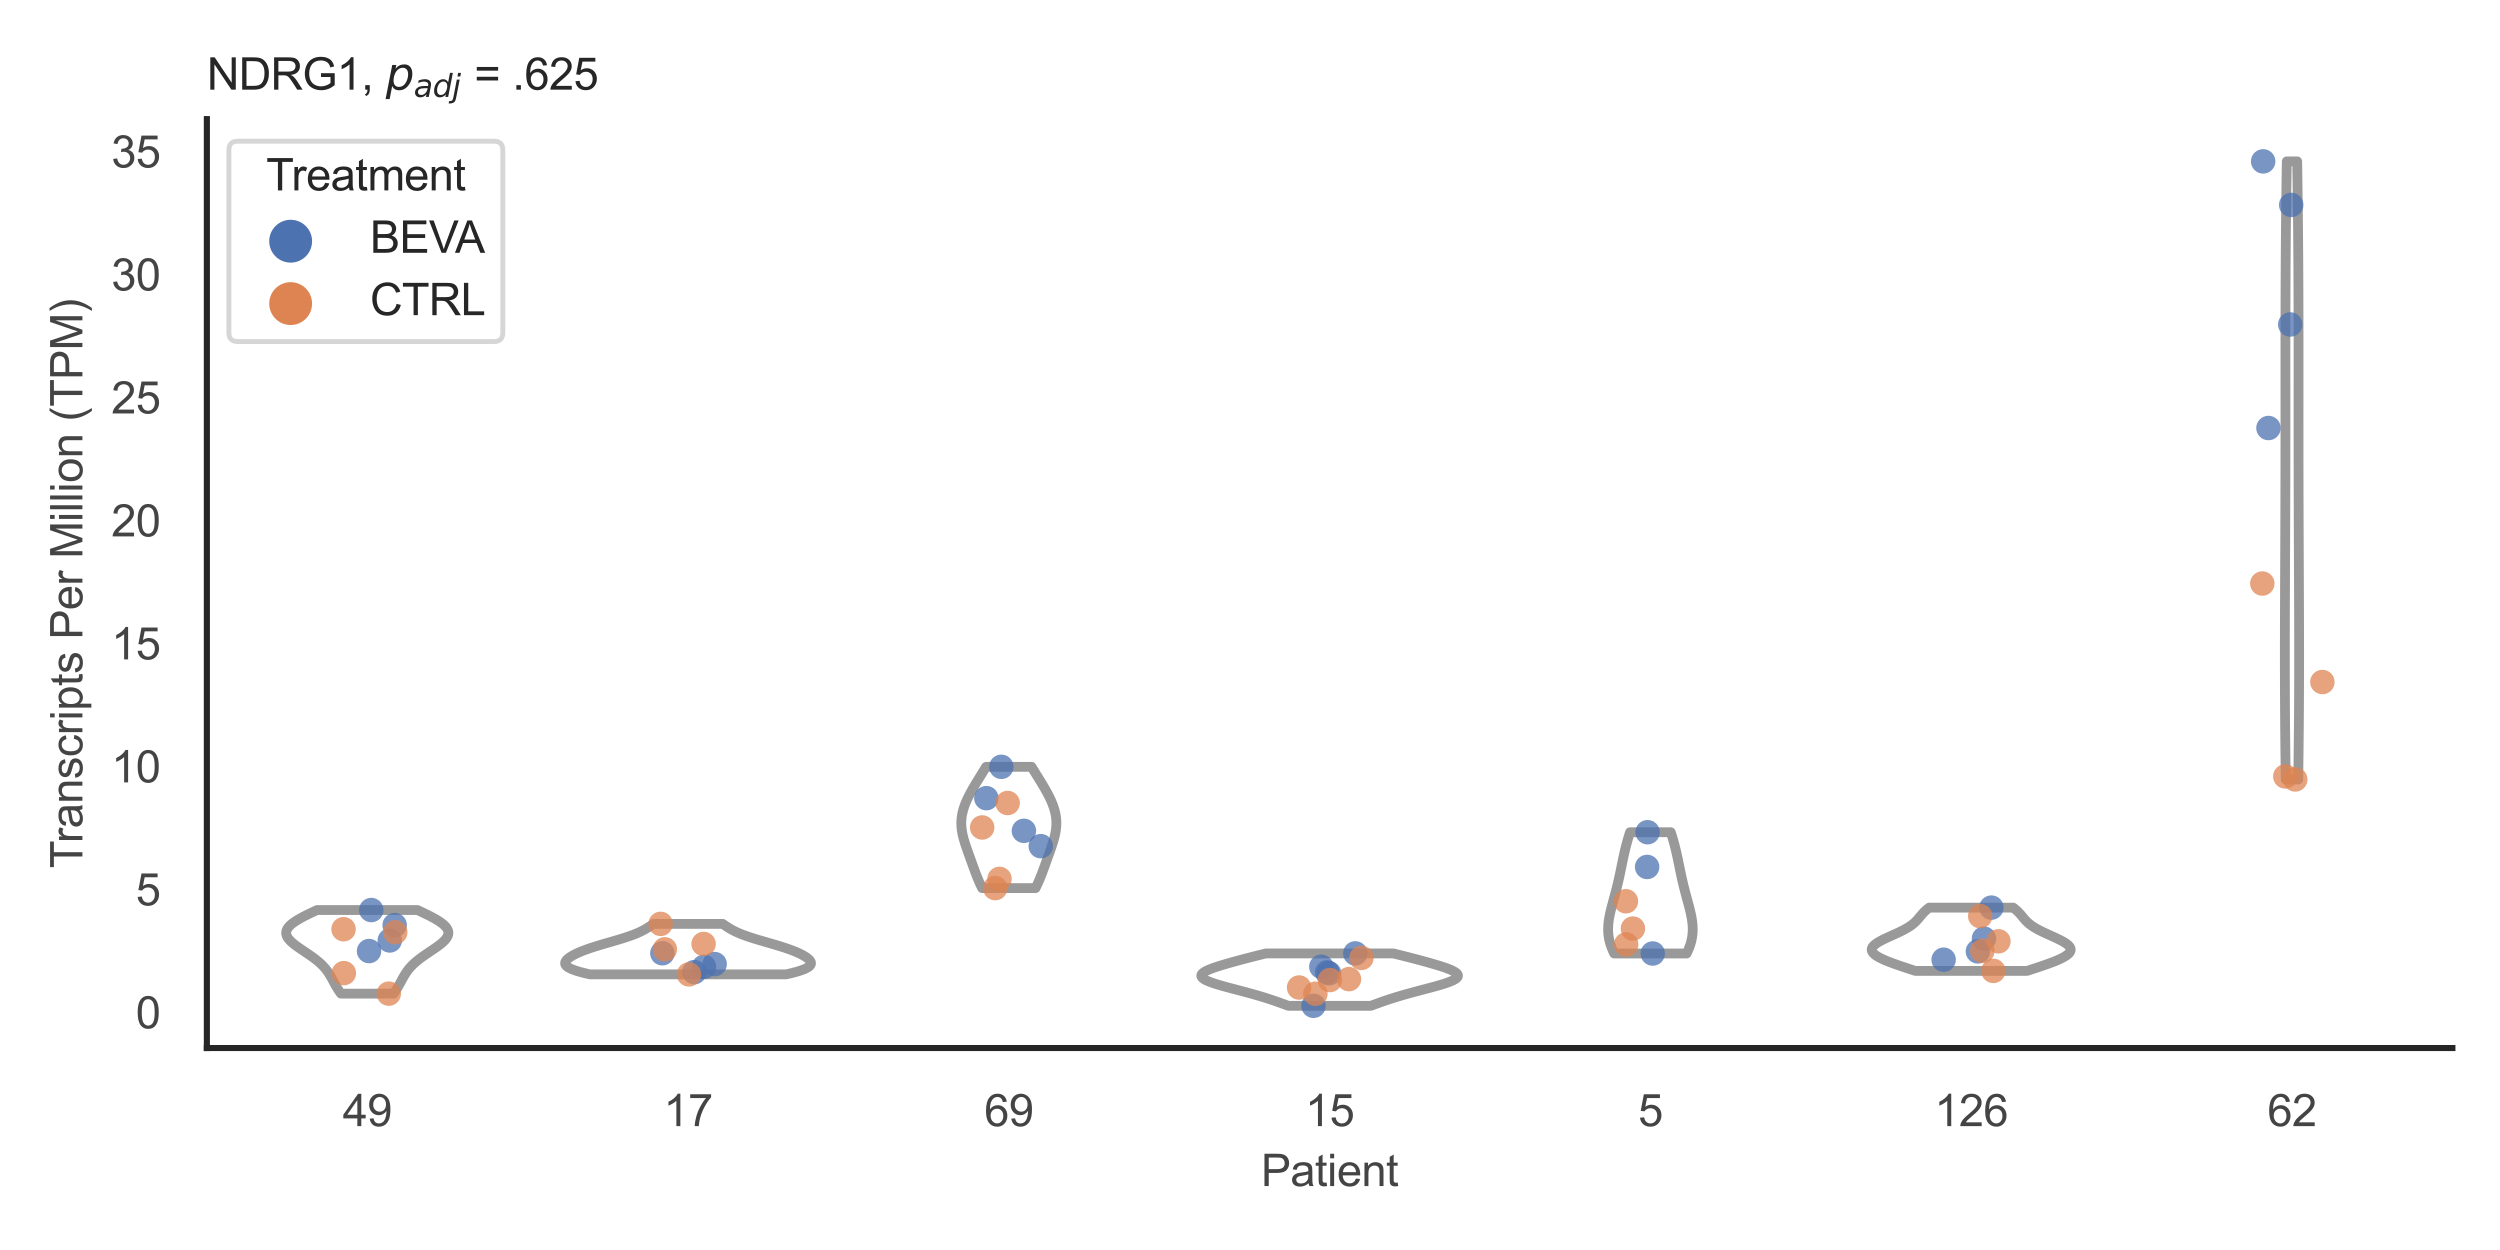 <?xml version="1.0" encoding="utf-8" standalone="no"?>
<!DOCTYPE svg PUBLIC "-//W3C//DTD SVG 1.1//EN"
  "http://www.w3.org/Graphics/SVG/1.1/DTD/svg11.dtd">
<svg xmlns:xlink="http://www.w3.org/1999/xlink" width="510.236pt" height="255.118pt" viewBox="0 0 510.236 255.118" xmlns="http://www.w3.org/2000/svg" version="1.1">
 <defs>
  <style type="text/css">*{stroke-linejoin: round; stroke-linecap: butt}</style>
 </defs>
 <g id="figure_1">
  <g id="patch_1">
   <path d="M 0 255.118 
L 510.236 255.118 
L 510.236 0 
L 0 0 
z
" style="fill: #ffffff"/>
  </g>
  <g id="axes_1">
   <g id="patch_2">
    <path d="M 42.22 213.898 
L 500.516 213.898 
L 500.516 24.32 
L 42.22 24.32 
z
" style="fill: #ffffff"/>
   </g>
   <g id="matplotlib.axis_1">
    <g id="xtick_1">
     <g id="text_1">
      <!-- 49 -->
      <g style="fill: #444444" transform="translate(69.951 229.84)scale(0.09 -0.09)">
       <defs>
        <path id="ArialMT-34" d="M 2069 0 
L 2069 1097 
L 81 1097 
L 81 1613 
L 2172 4581 
L 2631 4581 
L 2631 1613 
L 3250 1613 
L 3250 1097 
L 2631 1097 
L 2631 0 
L 2069 0 
z
M 2069 1613 
L 2069 3678 
L 634 1613 
L 2069 1613 
z
" transform="scale(0.016)"/>
        <path id="ArialMT-39" d="M 350 1059 
L 891 1109 
Q 959 728 1153 556 
Q 1347 384 1650 384 
Q 1909 384 2104 503 
Q 2300 622 2425 820 
Q 2550 1019 2634 1356 
Q 2719 1694 2719 2044 
Q 2719 2081 2716 2156 
Q 2547 1888 2255 1720 
Q 1963 1553 1622 1553 
Q 1053 1553 659 1965 
Q 266 2378 266 3053 
Q 266 3750 677 4175 
Q 1088 4600 1706 4600 
Q 2153 4600 2523 4359 
Q 2894 4119 3086 3673 
Q 3278 3228 3278 2384 
Q 3278 1506 3087 986 
Q 2897 466 2520 194 
Q 2144 -78 1638 -78 
Q 1100 -78 759 220 
Q 419 519 350 1059 
z
M 2653 3081 
Q 2653 3566 2395 3850 
Q 2138 4134 1775 4134 
Q 1400 4134 1122 3828 
Q 844 3522 844 3034 
Q 844 2597 1108 2323 
Q 1372 2050 1759 2050 
Q 2150 2050 2401 2323 
Q 2653 2597 2653 3081 
z
" transform="scale(0.016)"/>
       </defs>
       <use xlink:href="#ArialMT-34"/>
       <use xlink:href="#ArialMT-39" x="55.615"/>
      </g>
     </g>
    </g>
    <g id="xtick_2">
     <g id="text_2">
      <!-- 17 -->
      <g style="fill: #444444" transform="translate(135.421 229.84)scale(0.09 -0.09)">
       <defs>
        <path id="ArialMT-31" d="M 2384 0 
L 1822 0 
L 1822 3584 
Q 1619 3391 1289 3197 
Q 959 3003 697 2906 
L 697 3450 
Q 1169 3672 1522 3987 
Q 1875 4303 2022 4600 
L 2384 4600 
L 2384 0 
z
" transform="scale(0.016)"/>
        <path id="ArialMT-37" d="M 303 3981 
L 303 4522 
L 3269 4522 
L 3269 4084 
Q 2831 3619 2401 2847 
Q 1972 2075 1738 1259 
Q 1569 684 1522 0 
L 944 0 
Q 953 541 1156 1306 
Q 1359 2072 1739 2783 
Q 2119 3494 2547 3981 
L 303 3981 
z
" transform="scale(0.016)"/>
       </defs>
       <use xlink:href="#ArialMT-31"/>
       <use xlink:href="#ArialMT-37" x="55.615"/>
      </g>
     </g>
    </g>
    <g id="xtick_3">
     <g id="text_3">
      <!-- 69 -->
      <g style="fill: #444444" transform="translate(200.892 229.84)scale(0.09 -0.09)">
       <defs>
        <path id="ArialMT-36" d="M 3184 3459 
L 2625 3416 
Q 2550 3747 2413 3897 
Q 2184 4138 1850 4138 
Q 1581 4138 1378 3988 
Q 1113 3794 959 3422 
Q 806 3050 800 2363 
Q 1003 2672 1297 2822 
Q 1591 2972 1913 2972 
Q 2475 2972 2870 2558 
Q 3266 2144 3266 1488 
Q 3266 1056 3080 686 
Q 2894 316 2569 119 
Q 2244 -78 1831 -78 
Q 1128 -78 684 439 
Q 241 956 241 2144 
Q 241 3472 731 4075 
Q 1159 4600 1884 4600 
Q 2425 4600 2770 4297 
Q 3116 3994 3184 3459 
z
M 888 1484 
Q 888 1194 1011 928 
Q 1134 663 1356 523 
Q 1578 384 1822 384 
Q 2178 384 2434 671 
Q 2691 959 2691 1453 
Q 2691 1928 2437 2201 
Q 2184 2475 1800 2475 
Q 1419 2475 1153 2201 
Q 888 1928 888 1484 
z
" transform="scale(0.016)"/>
       </defs>
       <use xlink:href="#ArialMT-36"/>
       <use xlink:href="#ArialMT-39" x="55.615"/>
      </g>
     </g>
    </g>
    <g id="xtick_4">
     <g id="text_4">
      <!-- 15 -->
      <g style="fill: #444444" transform="translate(266.363 229.84)scale(0.09 -0.09)">
       <defs>
        <path id="ArialMT-35" d="M 266 1200 
L 856 1250 
Q 922 819 1161 601 
Q 1400 384 1738 384 
Q 2144 384 2425 690 
Q 2706 997 2706 1503 
Q 2706 1984 2436 2262 
Q 2166 2541 1728 2541 
Q 1456 2541 1237 2417 
Q 1019 2294 894 2097 
L 366 2166 
L 809 4519 
L 3088 4519 
L 3088 3981 
L 1259 3981 
L 1013 2750 
Q 1425 3038 1878 3038 
Q 2478 3038 2890 2622 
Q 3303 2206 3303 1553 
Q 3303 931 2941 478 
Q 2500 -78 1738 -78 
Q 1113 -78 717 272 
Q 322 622 266 1200 
z
" transform="scale(0.016)"/>
       </defs>
       <use xlink:href="#ArialMT-31"/>
       <use xlink:href="#ArialMT-35" x="55.615"/>
      </g>
     </g>
    </g>
    <g id="xtick_5">
     <g id="text_5">
      <!-- 5 -->
      <g style="fill: #444444" transform="translate(334.337 229.84)scale(0.09 -0.09)">
       <use xlink:href="#ArialMT-35"/>
      </g>
     </g>
    </g>
    <g id="xtick_6">
     <g id="text_6">
      <!-- 126 -->
      <g style="fill: #444444" transform="translate(394.803 229.84)scale(0.09 -0.09)">
       <defs>
        <path id="ArialMT-32" d="M 3222 541 
L 3222 0 
L 194 0 
Q 188 203 259 391 
Q 375 700 629 1000 
Q 884 1300 1366 1694 
Q 2113 2306 2375 2664 
Q 2638 3022 2638 3341 
Q 2638 3675 2398 3904 
Q 2159 4134 1775 4134 
Q 1369 4134 1125 3890 
Q 881 3647 878 3216 
L 300 3275 
Q 359 3922 746 4261 
Q 1134 4600 1788 4600 
Q 2447 4600 2831 4234 
Q 3216 3869 3216 3328 
Q 3216 3053 3103 2787 
Q 2991 2522 2730 2228 
Q 2469 1934 1863 1422 
Q 1356 997 1212 845 
Q 1069 694 975 541 
L 3222 541 
z
" transform="scale(0.016)"/>
       </defs>
       <use xlink:href="#ArialMT-31"/>
       <use xlink:href="#ArialMT-32" x="55.615"/>
       <use xlink:href="#ArialMT-36" x="111.23"/>
      </g>
     </g>
    </g>
    <g id="xtick_7">
     <g id="text_7">
      <!-- 62 -->
      <g style="fill: #444444" transform="translate(462.776 229.84)scale(0.09 -0.09)">
       <use xlink:href="#ArialMT-36"/>
       <use xlink:href="#ArialMT-32" x="55.615"/>
      </g>
     </g>
    </g>
    <g id="text_8">
     <!-- Patient -->
     <g style="fill: #444444" transform="translate(257.359 242.071)scale(0.09 -0.09)">
      <defs>
       <path id="ArialMT-50" d="M 494 0 
L 494 4581 
L 2222 4581 
Q 2678 4581 2919 4538 
Q 3256 4481 3484 4323 
Q 3713 4166 3852 3881 
Q 3991 3597 3991 3256 
Q 3991 2672 3619 2267 
Q 3247 1863 2275 1863 
L 1100 1863 
L 1100 0 
L 494 0 
z
M 1100 2403 
L 2284 2403 
Q 2872 2403 3119 2622 
Q 3366 2841 3366 3238 
Q 3366 3525 3220 3729 
Q 3075 3934 2838 4000 
Q 2684 4041 2272 4041 
L 1100 4041 
L 1100 2403 
z
" transform="scale(0.016)"/>
       <path id="ArialMT-61" d="M 2588 409 
Q 2275 144 1986 34 
Q 1697 -75 1366 -75 
Q 819 -75 525 192 
Q 231 459 231 875 
Q 231 1119 342 1320 
Q 453 1522 633 1644 
Q 813 1766 1038 1828 
Q 1203 1872 1538 1913 
Q 2219 1994 2541 2106 
Q 2544 2222 2544 2253 
Q 2544 2597 2384 2738 
Q 2169 2928 1744 2928 
Q 1347 2928 1158 2789 
Q 969 2650 878 2297 
L 328 2372 
Q 403 2725 575 2942 
Q 747 3159 1072 3276 
Q 1397 3394 1825 3394 
Q 2250 3394 2515 3294 
Q 2781 3194 2906 3042 
Q 3031 2891 3081 2659 
Q 3109 2516 3109 2141 
L 3109 1391 
Q 3109 606 3145 398 
Q 3181 191 3288 0 
L 2700 0 
Q 2613 175 2588 409 
z
M 2541 1666 
Q 2234 1541 1622 1453 
Q 1275 1403 1131 1340 
Q 988 1278 909 1158 
Q 831 1038 831 891 
Q 831 666 1001 516 
Q 1172 366 1500 366 
Q 1825 366 2078 508 
Q 2331 650 2450 897 
Q 2541 1088 2541 1459 
L 2541 1666 
z
" transform="scale(0.016)"/>
       <path id="ArialMT-74" d="M 1650 503 
L 1731 6 
Q 1494 -44 1306 -44 
Q 1000 -44 831 53 
Q 663 150 594 308 
Q 525 466 525 972 
L 525 2881 
L 113 2881 
L 113 3319 
L 525 3319 
L 525 4141 
L 1084 4478 
L 1084 3319 
L 1650 3319 
L 1650 2881 
L 1084 2881 
L 1084 941 
Q 1084 700 1114 631 
Q 1144 563 1211 522 
Q 1278 481 1403 481 
Q 1497 481 1650 503 
z
" transform="scale(0.016)"/>
       <path id="ArialMT-69" d="M 425 3934 
L 425 4581 
L 988 4581 
L 988 3934 
L 425 3934 
z
M 425 0 
L 425 3319 
L 988 3319 
L 988 0 
L 425 0 
z
" transform="scale(0.016)"/>
       <path id="ArialMT-65" d="M 2694 1069 
L 3275 997 
Q 3138 488 2766 206 
Q 2394 -75 1816 -75 
Q 1088 -75 661 373 
Q 234 822 234 1631 
Q 234 2469 665 2931 
Q 1097 3394 1784 3394 
Q 2450 3394 2872 2941 
Q 3294 2488 3294 1666 
Q 3294 1616 3291 1516 
L 816 1516 
Q 847 969 1125 678 
Q 1403 388 1819 388 
Q 2128 388 2347 550 
Q 2566 713 2694 1069 
z
M 847 1978 
L 2700 1978 
Q 2663 2397 2488 2606 
Q 2219 2931 1791 2931 
Q 1403 2931 1139 2672 
Q 875 2413 847 1978 
z
" transform="scale(0.016)"/>
       <path id="ArialMT-6e" d="M 422 0 
L 422 3319 
L 928 3319 
L 928 2847 
Q 1294 3394 1984 3394 
Q 2284 3394 2536 3286 
Q 2788 3178 2913 3003 
Q 3038 2828 3088 2588 
Q 3119 2431 3119 2041 
L 3119 0 
L 2556 0 
L 2556 2019 
Q 2556 2363 2490 2533 
Q 2425 2703 2258 2804 
Q 2091 2906 1866 2906 
Q 1506 2906 1245 2678 
Q 984 2450 984 1813 
L 984 0 
L 422 0 
z
" transform="scale(0.016)"/>
      </defs>
      <use xlink:href="#ArialMT-50"/>
      <use xlink:href="#ArialMT-61" x="66.699"/>
      <use xlink:href="#ArialMT-74" x="122.314"/>
      <use xlink:href="#ArialMT-69" x="150.098"/>
      <use xlink:href="#ArialMT-65" x="172.314"/>
      <use xlink:href="#ArialMT-6e" x="227.93"/>
      <use xlink:href="#ArialMT-74" x="283.545"/>
     </g>
    </g>
   </g>
   <g id="matplotlib.axis_2">
    <g id="ytick_1">
     <g id="text_9">
      <!-- 0 -->
      <g style="fill: #444444" transform="translate(27.715 209.878)scale(0.09 -0.09)">
       <defs>
        <path id="ArialMT-30" d="M 266 2259 
Q 266 3072 433 3567 
Q 600 4063 929 4331 
Q 1259 4600 1759 4600 
Q 2128 4600 2406 4451 
Q 2684 4303 2865 4023 
Q 3047 3744 3150 3342 
Q 3253 2941 3253 2259 
Q 3253 1453 3087 958 
Q 2922 463 2592 192 
Q 2263 -78 1759 -78 
Q 1097 -78 719 397 
Q 266 969 266 2259 
z
M 844 2259 
Q 844 1131 1108 757 
Q 1372 384 1759 384 
Q 2147 384 2411 759 
Q 2675 1134 2675 2259 
Q 2675 3391 2411 3762 
Q 2147 4134 1753 4134 
Q 1366 4134 1134 3806 
Q 844 3388 844 2259 
z
" transform="scale(0.016)"/>
       </defs>
       <use xlink:href="#ArialMT-30"/>
      </g>
     </g>
    </g>
    <g id="ytick_2">
     <g id="text_10">
      <!-- 5 -->
      <g style="fill: #444444" transform="translate(27.715 184.779)scale(0.09 -0.09)">
       <use xlink:href="#ArialMT-35"/>
      </g>
     </g>
    </g>
    <g id="ytick_3">
     <g id="text_11">
      <!-- 10 -->
      <g style="fill: #444444" transform="translate(22.71 159.68)scale(0.09 -0.09)">
       <use xlink:href="#ArialMT-31"/>
       <use xlink:href="#ArialMT-30" x="55.615"/>
      </g>
     </g>
    </g>
    <g id="ytick_4">
     <g id="text_12">
      <!-- 15 -->
      <g style="fill: #444444" transform="translate(22.71 134.58)scale(0.09 -0.09)">
       <use xlink:href="#ArialMT-31"/>
       <use xlink:href="#ArialMT-35" x="55.615"/>
      </g>
     </g>
    </g>
    <g id="ytick_5">
     <g id="text_13">
      <!-- 20 -->
      <g style="fill: #444444" transform="translate(22.71 109.481)scale(0.09 -0.09)">
       <use xlink:href="#ArialMT-32"/>
       <use xlink:href="#ArialMT-30" x="55.615"/>
      </g>
     </g>
    </g>
    <g id="ytick_6">
     <g id="text_14">
      <!-- 25 -->
      <g style="fill: #444444" transform="translate(22.71 84.381)scale(0.09 -0.09)">
       <use xlink:href="#ArialMT-32"/>
       <use xlink:href="#ArialMT-35" x="55.615"/>
      </g>
     </g>
    </g>
    <g id="ytick_7">
     <g id="text_15">
      <!-- 30 -->
      <g style="fill: #444444" transform="translate(22.71 59.282)scale(0.09 -0.09)">
       <defs>
        <path id="ArialMT-33" d="M 269 1209 
L 831 1284 
Q 928 806 1161 595 
Q 1394 384 1728 384 
Q 2125 384 2398 659 
Q 2672 934 2672 1341 
Q 2672 1728 2419 1979 
Q 2166 2231 1775 2231 
Q 1616 2231 1378 2169 
L 1441 2663 
Q 1497 2656 1531 2656 
Q 1891 2656 2178 2843 
Q 2466 3031 2466 3422 
Q 2466 3731 2256 3934 
Q 2047 4138 1716 4138 
Q 1388 4138 1169 3931 
Q 950 3725 888 3313 
L 325 3413 
Q 428 3978 793 4289 
Q 1159 4600 1703 4600 
Q 2078 4600 2393 4439 
Q 2709 4278 2876 4000 
Q 3044 3722 3044 3409 
Q 3044 3113 2884 2869 
Q 2725 2625 2413 2481 
Q 2819 2388 3044 2092 
Q 3269 1797 3269 1353 
Q 3269 753 2831 336 
Q 2394 -81 1725 -81 
Q 1122 -81 723 278 
Q 325 638 269 1209 
z
" transform="scale(0.016)"/>
       </defs>
       <use xlink:href="#ArialMT-33"/>
       <use xlink:href="#ArialMT-30" x="55.615"/>
      </g>
     </g>
    </g>
    <g id="ytick_8">
     <g id="text_16">
      <!-- 35 -->
      <g style="fill: #444444" transform="translate(22.71 34.182)scale(0.09 -0.09)">
       <use xlink:href="#ArialMT-33"/>
       <use xlink:href="#ArialMT-35" x="55.615"/>
      </g>
     </g>
    </g>
    <g id="text_17">
     <!-- Transcripts Per Million (TPM) -->
     <g style="fill: #444444" transform="translate(16.816 177.194)rotate(-90)scale(0.09 -0.09)">
      <defs>
       <path id="ArialMT-54" d="M 1659 0 
L 1659 4041 
L 150 4041 
L 150 4581 
L 3781 4581 
L 3781 4041 
L 2266 4041 
L 2266 0 
L 1659 0 
z
" transform="scale(0.016)"/>
       <path id="ArialMT-72" d="M 416 0 
L 416 3319 
L 922 3319 
L 922 2816 
Q 1116 3169 1280 3281 
Q 1444 3394 1641 3394 
Q 1925 3394 2219 3213 
L 2025 2691 
Q 1819 2813 1613 2813 
Q 1428 2813 1281 2702 
Q 1134 2591 1072 2394 
Q 978 2094 978 1738 
L 978 0 
L 416 0 
z
" transform="scale(0.016)"/>
       <path id="ArialMT-73" d="M 197 991 
L 753 1078 
Q 800 744 1014 566 
Q 1228 388 1613 388 
Q 2000 388 2187 545 
Q 2375 703 2375 916 
Q 2375 1106 2209 1216 
Q 2094 1291 1634 1406 
Q 1016 1563 777 1677 
Q 538 1791 414 1992 
Q 291 2194 291 2438 
Q 291 2659 392 2848 
Q 494 3038 669 3163 
Q 800 3259 1026 3326 
Q 1253 3394 1513 3394 
Q 1903 3394 2198 3281 
Q 2494 3169 2634 2976 
Q 2775 2784 2828 2463 
L 2278 2388 
Q 2241 2644 2061 2787 
Q 1881 2931 1553 2931 
Q 1166 2931 1000 2803 
Q 834 2675 834 2503 
Q 834 2394 903 2306 
Q 972 2216 1119 2156 
Q 1203 2125 1616 2013 
Q 2213 1853 2448 1751 
Q 2684 1650 2818 1456 
Q 2953 1263 2953 975 
Q 2953 694 2789 445 
Q 2625 197 2315 61 
Q 2006 -75 1616 -75 
Q 969 -75 630 194 
Q 291 463 197 991 
z
" transform="scale(0.016)"/>
       <path id="ArialMT-63" d="M 2588 1216 
L 3141 1144 
Q 3050 572 2676 248 
Q 2303 -75 1759 -75 
Q 1078 -75 664 370 
Q 250 816 250 1647 
Q 250 2184 428 2587 
Q 606 2991 970 3192 
Q 1334 3394 1763 3394 
Q 2303 3394 2647 3120 
Q 2991 2847 3088 2344 
L 2541 2259 
Q 2463 2594 2264 2762 
Q 2066 2931 1784 2931 
Q 1359 2931 1093 2626 
Q 828 2322 828 1663 
Q 828 994 1084 691 
Q 1341 388 1753 388 
Q 2084 388 2306 591 
Q 2528 794 2588 1216 
z
" transform="scale(0.016)"/>
       <path id="ArialMT-70" d="M 422 -1272 
L 422 3319 
L 934 3319 
L 934 2888 
Q 1116 3141 1344 3267 
Q 1572 3394 1897 3394 
Q 2322 3394 2647 3175 
Q 2972 2956 3137 2557 
Q 3303 2159 3303 1684 
Q 3303 1175 3120 767 
Q 2938 359 2589 142 
Q 2241 -75 1856 -75 
Q 1575 -75 1351 44 
Q 1128 163 984 344 
L 984 -1272 
L 422 -1272 
z
M 931 1641 
Q 931 1000 1190 694 
Q 1450 388 1819 388 
Q 2194 388 2461 705 
Q 2728 1022 2728 1688 
Q 2728 2322 2467 2637 
Q 2206 2953 1844 2953 
Q 1484 2953 1207 2617 
Q 931 2281 931 1641 
z
" transform="scale(0.016)"/>
       <path id="ArialMT-20" transform="scale(0.016)"/>
       <path id="ArialMT-4d" d="M 475 0 
L 475 4581 
L 1388 4581 
L 2472 1338 
Q 2622 884 2691 659 
Q 2769 909 2934 1394 
L 4031 4581 
L 4847 4581 
L 4847 0 
L 4263 0 
L 4263 3834 
L 2931 0 
L 2384 0 
L 1059 3900 
L 1059 0 
L 475 0 
z
" transform="scale(0.016)"/>
       <path id="ArialMT-6c" d="M 409 0 
L 409 4581 
L 972 4581 
L 972 0 
L 409 0 
z
" transform="scale(0.016)"/>
       <path id="ArialMT-6f" d="M 213 1659 
Q 213 2581 725 3025 
Q 1153 3394 1769 3394 
Q 2453 3394 2887 2945 
Q 3322 2497 3322 1706 
Q 3322 1066 3130 698 
Q 2938 331 2570 128 
Q 2203 -75 1769 -75 
Q 1072 -75 642 372 
Q 213 819 213 1659 
z
M 791 1659 
Q 791 1022 1069 705 
Q 1347 388 1769 388 
Q 2188 388 2466 706 
Q 2744 1025 2744 1678 
Q 2744 2294 2464 2611 
Q 2184 2928 1769 2928 
Q 1347 2928 1069 2612 
Q 791 2297 791 1659 
z
" transform="scale(0.016)"/>
       <path id="ArialMT-28" d="M 1497 -1347 
Q 1031 -759 709 28 
Q 388 816 388 1659 
Q 388 2403 628 3084 
Q 909 3875 1497 4659 
L 1900 4659 
Q 1522 4009 1400 3731 
Q 1209 3300 1100 2831 
Q 966 2247 966 1656 
Q 966 153 1900 -1347 
L 1497 -1347 
z
" transform="scale(0.016)"/>
       <path id="ArialMT-29" d="M 791 -1347 
L 388 -1347 
Q 1322 153 1322 1656 
Q 1322 2244 1188 2822 
Q 1081 3291 891 3722 
Q 769 4003 388 4659 
L 791 4659 
Q 1378 3875 1659 3084 
Q 1900 2403 1900 1659 
Q 1900 816 1576 28 
Q 1253 -759 791 -1347 
z
" transform="scale(0.016)"/>
      </defs>
      <use xlink:href="#ArialMT-54"/>
      <use xlink:href="#ArialMT-72" x="57.334"/>
      <use xlink:href="#ArialMT-61" x="90.635"/>
      <use xlink:href="#ArialMT-6e" x="146.25"/>
      <use xlink:href="#ArialMT-73" x="201.865"/>
      <use xlink:href="#ArialMT-63" x="251.865"/>
      <use xlink:href="#ArialMT-72" x="301.865"/>
      <use xlink:href="#ArialMT-69" x="335.166"/>
      <use xlink:href="#ArialMT-70" x="357.383"/>
      <use xlink:href="#ArialMT-74" x="412.998"/>
      <use xlink:href="#ArialMT-73" x="440.781"/>
      <use xlink:href="#ArialMT-20" x="490.781"/>
      <use xlink:href="#ArialMT-50" x="518.564"/>
      <use xlink:href="#ArialMT-65" x="585.264"/>
      <use xlink:href="#ArialMT-72" x="640.879"/>
      <use xlink:href="#ArialMT-20" x="674.18"/>
      <use xlink:href="#ArialMT-4d" x="701.963"/>
      <use xlink:href="#ArialMT-69" x="785.264"/>
      <use xlink:href="#ArialMT-6c" x="807.48"/>
      <use xlink:href="#ArialMT-6c" x="829.697"/>
      <use xlink:href="#ArialMT-69" x="851.914"/>
      <use xlink:href="#ArialMT-6f" x="874.131"/>
      <use xlink:href="#ArialMT-6e" x="929.746"/>
      <use xlink:href="#ArialMT-20" x="985.361"/>
      <use xlink:href="#ArialMT-28" x="1013.145"/>
      <use xlink:href="#ArialMT-54" x="1046.445"/>
      <use xlink:href="#ArialMT-50" x="1107.529"/>
      <use xlink:href="#ArialMT-4d" x="1174.229"/>
      <use xlink:href="#ArialMT-29" x="1257.529"/>
     </g>
    </g>
   </g>
   <g id="PolyCollection_1">
    <defs>
     <path id="m07c9ddec99" d="M 80.323 -52.322 
L 69.588 -52.322 
L 69.464 -52.494 
L 69.343 -52.666 
L 69.226 -52.839 
L 69.111 -53.011 
L 68.999 -53.184 
L 68.891 -53.356 
L 68.784 -53.528 
L 68.681 -53.701 
L 68.58 -53.873 
L 68.481 -54.045 
L 68.384 -54.218 
L 68.288 -54.39 
L 68.194 -54.562 
L 68.101 -54.735 
L 68.008 -54.907 
L 67.915 -55.079 
L 67.822 -55.252 
L 67.727 -55.424 
L 67.632 -55.596 
L 67.534 -55.769 
L 67.435 -55.941 
L 67.332 -56.113 
L 67.226 -56.286 
L 67.117 -56.458 
L 67.003 -56.63 
L 66.884 -56.803 
L 66.76 -56.975 
L 66.63 -57.148 
L 66.495 -57.32 
L 66.353 -57.492 
L 66.204 -57.665 
L 66.049 -57.837 
L 65.886 -58.009 
L 65.716 -58.182 
L 65.538 -58.354 
L 65.353 -58.526 
L 65.16 -58.699 
L 64.96 -58.871 
L 64.753 -59.043 
L 64.539 -59.216 
L 64.317 -59.388 
L 64.09 -59.56 
L 63.856 -59.733 
L 63.617 -59.905 
L 63.373 -60.077 
L 63.125 -60.25 
L 62.874 -60.422 
L 62.619 -60.594 
L 62.363 -60.767 
L 62.106 -60.939 
L 61.849 -61.112 
L 61.594 -61.284 
L 61.34 -61.456 
L 61.09 -61.629 
L 60.844 -61.801 
L 60.603 -61.973 
L 60.37 -62.146 
L 60.144 -62.318 
L 59.927 -62.49 
L 59.72 -62.663 
L 59.525 -62.835 
L 59.342 -63.007 
L 59.173 -63.18 
L 59.018 -63.352 
L 58.879 -63.524 
L 58.756 -63.697 
L 58.651 -63.869 
L 58.563 -64.041 
L 58.494 -64.214 
L 58.444 -64.386 
L 58.414 -64.558 
L 58.404 -64.731 
L 58.415 -64.903 
L 58.446 -65.076 
L 58.498 -65.248 
L 58.571 -65.42 
L 58.664 -65.593 
L 58.778 -65.765 
L 58.913 -65.937 
L 59.066 -66.11 
L 59.24 -66.282 
L 59.432 -66.454 
L 59.642 -66.627 
L 59.869 -66.799 
L 60.113 -66.971 
L 60.372 -67.144 
L 60.647 -67.316 
L 60.935 -67.488 
L 61.236 -67.661 
L 61.549 -67.833 
L 61.872 -68.005 
L 62.205 -68.178 
L 62.546 -68.35 
L 62.895 -68.522 
L 63.25 -68.695 
L 63.61 -68.867 
L 63.974 -69.04 
L 64.34 -69.212 
L 64.709 -69.384 
L 85.202 -69.384 
L 85.202 -69.384 
L 85.571 -69.212 
L 85.937 -69.04 
L 86.301 -68.867 
L 86.661 -68.695 
L 87.016 -68.522 
L 87.365 -68.35 
L 87.706 -68.178 
L 88.039 -68.005 
L 88.362 -67.833 
L 88.675 -67.661 
L 88.976 -67.488 
L 89.264 -67.316 
L 89.538 -67.144 
L 89.798 -66.971 
L 90.042 -66.799 
L 90.269 -66.627 
L 90.479 -66.454 
L 90.671 -66.282 
L 90.844 -66.11 
L 90.998 -65.937 
L 91.132 -65.765 
L 91.246 -65.593 
L 91.34 -65.42 
L 91.413 -65.248 
L 91.465 -65.076 
L 91.496 -64.903 
L 91.507 -64.731 
L 91.497 -64.558 
L 91.467 -64.386 
L 91.417 -64.214 
L 91.348 -64.041 
L 91.26 -63.869 
L 91.155 -63.697 
L 91.032 -63.524 
L 90.893 -63.352 
L 90.738 -63.18 
L 90.569 -63.007 
L 90.386 -62.835 
L 90.191 -62.663 
L 89.984 -62.49 
L 89.767 -62.318 
L 89.541 -62.146 
L 89.308 -61.973 
L 89.067 -61.801 
L 88.821 -61.629 
L 88.571 -61.456 
L 88.317 -61.284 
L 88.062 -61.112 
L 87.805 -60.939 
L 87.548 -60.767 
L 87.292 -60.594 
L 87.037 -60.422 
L 86.786 -60.25 
L 86.538 -60.077 
L 86.294 -59.905 
L 86.055 -59.733 
L 85.821 -59.56 
L 85.594 -59.388 
L 85.372 -59.216 
L 85.158 -59.043 
L 84.951 -58.871 
L 84.751 -58.699 
L 84.558 -58.526 
L 84.373 -58.354 
L 84.195 -58.182 
L 84.025 -58.009 
L 83.862 -57.837 
L 83.707 -57.665 
L 83.558 -57.492 
L 83.416 -57.32 
L 83.281 -57.148 
L 83.151 -56.975 
L 83.027 -56.803 
L 82.908 -56.63 
L 82.794 -56.458 
L 82.685 -56.286 
L 82.579 -56.113 
L 82.476 -55.941 
L 82.376 -55.769 
L 82.279 -55.596 
L 82.184 -55.424 
L 82.089 -55.252 
L 81.996 -55.079 
L 81.903 -54.907 
L 81.81 -54.735 
L 81.717 -54.562 
L 81.622 -54.39 
L 81.527 -54.218 
L 81.43 -54.045 
L 81.331 -53.873 
L 81.23 -53.701 
L 81.126 -53.528 
L 81.02 -53.356 
L 80.912 -53.184 
L 80.8 -53.011 
L 80.685 -52.839 
L 80.568 -52.666 
L 80.447 -52.494 
L 80.323 -52.322 
z
" style="stroke: #999999; stroke-width: 2"/>
    </defs>
    <g clip-path="url(#p6ab5f74ce2)">
     <use xlink:href="#m07c9ddec99" x="0" y="255.118" style="fill: #ffffff; stroke: #999999; stroke-width: 2"/>
    </g>
   </g>
   <g id="PolyCollection_2">
    <defs>
     <path id="md4e48f1273" d="M 160.425 -56.251 
L 120.428 -56.251 
L 119.967 -56.355 
L 119.525 -56.459 
L 119.103 -56.563 
L 118.702 -56.667 
L 118.322 -56.772 
L 117.964 -56.876 
L 117.629 -56.98 
L 117.317 -57.084 
L 117.028 -57.188 
L 116.764 -57.292 
L 116.522 -57.396 
L 116.305 -57.501 
L 116.111 -57.605 
L 115.94 -57.709 
L 115.792 -57.813 
L 115.665 -57.917 
L 115.561 -58.021 
L 115.477 -58.125 
L 115.414 -58.23 
L 115.37 -58.334 
L 115.345 -58.438 
L 115.337 -58.542 
L 115.347 -58.646 
L 115.373 -58.75 
L 115.415 -58.854 
L 115.471 -58.959 
L 115.541 -59.063 
L 115.624 -59.167 
L 115.72 -59.271 
L 115.827 -59.375 
L 115.946 -59.479 
L 116.076 -59.583 
L 116.217 -59.688 
L 116.367 -59.792 
L 116.527 -59.896 
L 116.697 -60 
L 116.876 -60.104 
L 117.065 -60.208 
L 117.262 -60.312 
L 117.468 -60.417 
L 117.684 -60.521 
L 117.908 -60.625 
L 118.141 -60.729 
L 118.383 -60.833 
L 118.634 -60.937 
L 118.894 -61.041 
L 119.163 -61.146 
L 119.44 -61.25 
L 119.726 -61.354 
L 120.02 -61.458 
L 120.322 -61.562 
L 120.632 -61.666 
L 120.95 -61.77 
L 121.274 -61.875 
L 121.605 -61.979 
L 121.943 -62.083 
L 122.285 -62.187 
L 122.633 -62.291 
L 122.984 -62.395 
L 123.339 -62.499 
L 123.696 -62.604 
L 124.054 -62.708 
L 124.414 -62.812 
L 124.773 -62.916 
L 125.131 -63.02 
L 125.488 -63.124 
L 125.841 -63.228 
L 126.19 -63.333 
L 126.535 -63.437 
L 126.875 -63.541 
L 127.209 -63.645 
L 127.535 -63.749 
L 127.854 -63.853 
L 128.166 -63.957 
L 128.468 -64.062 
L 128.762 -64.166 
L 129.047 -64.27 
L 129.322 -64.374 
L 129.588 -64.478 
L 129.844 -64.582 
L 130.091 -64.686 
L 130.328 -64.791 
L 130.556 -64.895 
L 130.775 -64.999 
L 130.986 -65.103 
L 131.188 -65.207 
L 131.384 -65.311 
L 131.572 -65.415 
L 131.753 -65.52 
L 131.929 -65.624 
L 132.1 -65.728 
L 132.266 -65.832 
L 132.429 -65.936 
L 132.588 -66.04 
L 132.745 -66.144 
L 132.9 -66.249 
L 133.054 -66.353 
L 133.207 -66.457 
L 133.36 -66.561 
L 147.493 -66.561 
L 147.493 -66.561 
L 147.646 -66.457 
L 147.799 -66.353 
L 147.953 -66.249 
L 148.108 -66.144 
L 148.264 -66.04 
L 148.424 -65.936 
L 148.586 -65.832 
L 148.753 -65.728 
L 148.923 -65.624 
L 149.099 -65.52 
L 149.281 -65.415 
L 149.469 -65.311 
L 149.664 -65.207 
L 149.867 -65.103 
L 150.078 -64.999 
L 150.297 -64.895 
L 150.525 -64.791 
L 150.762 -64.686 
L 151.009 -64.582 
L 151.265 -64.478 
L 151.531 -64.374 
L 151.806 -64.27 
L 152.09 -64.166 
L 152.384 -64.062 
L 152.687 -63.957 
L 152.998 -63.853 
L 153.317 -63.749 
L 153.644 -63.645 
L 153.978 -63.541 
L 154.317 -63.437 
L 154.662 -63.333 
L 155.012 -63.228 
L 155.365 -63.124 
L 155.721 -63.02 
L 156.079 -62.916 
L 156.439 -62.812 
L 156.798 -62.708 
L 157.157 -62.604 
L 157.514 -62.499 
L 157.869 -62.395 
L 158.22 -62.291 
L 158.567 -62.187 
L 158.91 -62.083 
L 159.247 -61.979 
L 159.578 -61.875 
L 159.903 -61.77 
L 160.221 -61.666 
L 160.531 -61.562 
L 160.833 -61.458 
L 161.127 -61.354 
L 161.413 -61.25 
L 161.69 -61.146 
L 161.959 -61.041 
L 162.219 -60.937 
L 162.469 -60.833 
L 162.712 -60.729 
L 162.945 -60.625 
L 163.169 -60.521 
L 163.384 -60.417 
L 163.591 -60.312 
L 163.788 -60.208 
L 163.976 -60.104 
L 164.155 -60 
L 164.325 -59.896 
L 164.486 -59.792 
L 164.636 -59.688 
L 164.776 -59.583 
L 164.906 -59.479 
L 165.025 -59.375 
L 165.133 -59.271 
L 165.229 -59.167 
L 165.312 -59.063 
L 165.382 -58.959 
L 165.438 -58.854 
L 165.48 -58.75 
L 165.505 -58.646 
L 165.515 -58.542 
L 165.508 -58.438 
L 165.483 -58.334 
L 165.439 -58.23 
L 165.375 -58.125 
L 165.292 -58.021 
L 165.187 -57.917 
L 165.061 -57.813 
L 164.913 -57.709 
L 164.742 -57.605 
L 164.548 -57.501 
L 164.33 -57.396 
L 164.089 -57.292 
L 163.824 -57.188 
L 163.536 -57.084 
L 163.224 -56.98 
L 162.889 -56.876 
L 162.531 -56.772 
L 162.151 -56.667 
L 161.75 -56.563 
L 161.327 -56.459 
L 160.886 -56.355 
L 160.425 -56.251 
z
" style="stroke: #999999; stroke-width: 2"/>
    </defs>
    <g clip-path="url(#p6ab5f74ce2)">
     <use xlink:href="#md4e48f1273" x="0" y="255.118" style="fill: #ffffff; stroke: #999999; stroke-width: 2"/>
    </g>
   </g>
   <g id="PolyCollection_3">
    <defs>
     <path id="m1a7801023f" d="M 211.351 -73.86 
L 200.443 -73.86 
L 200.32 -74.11 
L 200.2 -74.361 
L 200.083 -74.611 
L 199.968 -74.861 
L 199.856 -75.111 
L 199.747 -75.361 
L 199.64 -75.611 
L 199.536 -75.861 
L 199.434 -76.111 
L 199.334 -76.361 
L 199.236 -76.611 
L 199.14 -76.861 
L 199.045 -77.111 
L 198.952 -77.361 
L 198.859 -77.611 
L 198.768 -77.861 
L 198.677 -78.111 
L 198.586 -78.361 
L 198.496 -78.611 
L 198.406 -78.861 
L 198.317 -79.111 
L 198.227 -79.361 
L 198.137 -79.611 
L 198.047 -79.861 
L 197.957 -80.112 
L 197.867 -80.362 
L 197.777 -80.612 
L 197.688 -80.862 
L 197.598 -81.112 
L 197.509 -81.362 
L 197.42 -81.612 
L 197.333 -81.862 
L 197.246 -82.112 
L 197.161 -82.362 
L 197.077 -82.612 
L 196.995 -82.862 
L 196.915 -83.112 
L 196.838 -83.362 
L 196.764 -83.612 
L 196.693 -83.862 
L 196.625 -84.112 
L 196.561 -84.362 
L 196.502 -84.612 
L 196.447 -84.862 
L 196.396 -85.112 
L 196.351 -85.362 
L 196.311 -85.612 
L 196.277 -85.863 
L 196.248 -86.113 
L 196.226 -86.363 
L 196.209 -86.613 
L 196.199 -86.863 
L 196.196 -87.113 
L 196.199 -87.363 
L 196.208 -87.613 
L 196.225 -87.863 
L 196.248 -88.113 
L 196.277 -88.363 
L 196.314 -88.613 
L 196.357 -88.863 
L 196.406 -89.113 
L 196.463 -89.363 
L 196.525 -89.613 
L 196.593 -89.863 
L 196.668 -90.113 
L 196.749 -90.363 
L 196.835 -90.613 
L 196.927 -90.863 
L 197.024 -91.113 
L 197.126 -91.363 
L 197.233 -91.613 
L 197.344 -91.864 
L 197.46 -92.114 
L 197.58 -92.364 
L 197.704 -92.614 
L 197.832 -92.864 
L 197.963 -93.114 
L 198.097 -93.364 
L 198.234 -93.614 
L 198.374 -93.864 
L 198.516 -94.114 
L 198.661 -94.364 
L 198.807 -94.614 
L 198.956 -94.864 
L 199.106 -95.114 
L 199.257 -95.364 
L 199.409 -95.614 
L 199.563 -95.864 
L 199.717 -96.114 
L 199.871 -96.364 
L 200.026 -96.614 
L 200.182 -96.864 
L 200.337 -97.114 
L 200.493 -97.364 
L 200.648 -97.615 
L 200.802 -97.865 
L 200.957 -98.115 
L 201.11 -98.365 
L 201.263 -98.615 
L 210.532 -98.615 
L 210.532 -98.615 
L 210.684 -98.365 
L 210.838 -98.115 
L 210.992 -97.865 
L 211.147 -97.615 
L 211.302 -97.364 
L 211.457 -97.114 
L 211.613 -96.864 
L 211.768 -96.614 
L 211.923 -96.364 
L 212.078 -96.114 
L 212.232 -95.864 
L 212.385 -95.614 
L 212.538 -95.364 
L 212.689 -95.114 
L 212.839 -94.864 
L 212.987 -94.614 
L 213.133 -94.364 
L 213.278 -94.114 
L 213.42 -93.864 
L 213.56 -93.614 
L 213.697 -93.364 
L 213.832 -93.114 
L 213.963 -92.864 
L 214.09 -92.614 
L 214.214 -92.364 
L 214.334 -92.114 
L 214.45 -91.864 
L 214.562 -91.613 
L 214.669 -91.363 
L 214.771 -91.113 
L 214.868 -90.863 
L 214.96 -90.613 
L 215.046 -90.363 
L 215.126 -90.113 
L 215.201 -89.863 
L 215.27 -89.613 
L 215.332 -89.363 
L 215.388 -89.113 
L 215.438 -88.863 
L 215.481 -88.613 
L 215.517 -88.363 
L 215.547 -88.113 
L 215.57 -87.863 
L 215.586 -87.613 
L 215.596 -87.363 
L 215.599 -87.113 
L 215.595 -86.863 
L 215.585 -86.613 
L 215.569 -86.363 
L 215.546 -86.113 
L 215.518 -85.863 
L 215.483 -85.612 
L 215.443 -85.362 
L 215.398 -85.112 
L 215.348 -84.862 
L 215.293 -84.612 
L 215.233 -84.362 
L 215.169 -84.112 
L 215.102 -83.862 
L 215.031 -83.612 
L 214.956 -83.362 
L 214.879 -83.112 
L 214.8 -82.862 
L 214.718 -82.612 
L 214.634 -82.362 
L 214.549 -82.112 
L 214.462 -81.862 
L 214.374 -81.612 
L 214.286 -81.362 
L 214.196 -81.112 
L 214.107 -80.862 
L 214.017 -80.612 
L 213.927 -80.362 
L 213.837 -80.112 
L 213.747 -79.861 
L 213.657 -79.611 
L 213.568 -79.361 
L 213.478 -79.111 
L 213.388 -78.861 
L 213.298 -78.611 
L 213.208 -78.361 
L 213.118 -78.111 
L 213.027 -77.861 
L 212.935 -77.611 
L 212.843 -77.361 
L 212.749 -77.111 
L 212.654 -76.861 
L 212.558 -76.611 
L 212.46 -76.361 
L 212.36 -76.111 
L 212.258 -75.861 
L 212.154 -75.611 
L 212.047 -75.361 
L 211.938 -75.111 
L 211.826 -74.861 
L 211.712 -74.611 
L 211.595 -74.361 
L 211.474 -74.11 
L 211.351 -73.86 
z
" style="stroke: #999999; stroke-width: 2"/>
    </defs>
    <g clip-path="url(#p6ab5f74ce2)">
     <use xlink:href="#m1a7801023f" x="0" y="255.118" style="fill: #ffffff; stroke: #999999; stroke-width: 2"/>
    </g>
   </g>
   <g id="PolyCollection_4">
    <defs>
     <path id="m0e423695a3" d="M 279.792 -49.837 
L 262.944 -49.837 
L 262.655 -49.945 
L 262.364 -50.053 
L 262.071 -50.161 
L 261.775 -50.269 
L 261.477 -50.377 
L 261.176 -50.486 
L 260.871 -50.594 
L 260.564 -50.702 
L 260.252 -50.81 
L 259.937 -50.918 
L 259.617 -51.026 
L 259.292 -51.134 
L 258.962 -51.242 
L 258.627 -51.35 
L 258.287 -51.458 
L 257.941 -51.566 
L 257.589 -51.674 
L 257.231 -51.782 
L 256.868 -51.89 
L 256.498 -51.998 
L 256.123 -52.106 
L 255.742 -52.214 
L 255.356 -52.322 
L 254.964 -52.43 
L 254.568 -52.538 
L 254.168 -52.647 
L 253.764 -52.755 
L 253.357 -52.863 
L 252.948 -52.971 
L 252.538 -53.079 
L 252.127 -53.187 
L 251.716 -53.295 
L 251.307 -53.403 
L 250.9 -53.511 
L 250.498 -53.619 
L 250.1 -53.727 
L 249.708 -53.835 
L 249.324 -53.943 
L 248.949 -54.051 
L 248.585 -54.159 
L 248.232 -54.267 
L 247.892 -54.375 
L 247.567 -54.483 
L 247.257 -54.591 
L 246.965 -54.7 
L 246.691 -54.808 
L 246.437 -54.916 
L 246.203 -55.024 
L 245.992 -55.132 
L 245.803 -55.24 
L 245.638 -55.348 
L 245.498 -55.456 
L 245.383 -55.564 
L 245.293 -55.672 
L 245.229 -55.78 
L 245.191 -55.888 
L 245.18 -55.996 
L 245.194 -56.104 
L 245.234 -56.212 
L 245.3 -56.32 
L 245.391 -56.428 
L 245.506 -56.536 
L 245.644 -56.644 
L 245.805 -56.753 
L 245.988 -56.861 
L 246.192 -56.969 
L 246.415 -57.077 
L 246.656 -57.185 
L 246.915 -57.293 
L 247.189 -57.401 
L 247.478 -57.509 
L 247.781 -57.617 
L 248.096 -57.725 
L 248.423 -57.833 
L 248.759 -57.941 
L 249.105 -58.049 
L 249.459 -58.157 
L 249.82 -58.265 
L 250.188 -58.373 
L 250.561 -58.481 
L 250.94 -58.589 
L 251.324 -58.697 
L 251.712 -58.806 
L 252.104 -58.914 
L 252.5 -59.022 
L 252.9 -59.13 
L 253.303 -59.238 
L 253.709 -59.346 
L 254.119 -59.454 
L 254.532 -59.562 
L 254.949 -59.67 
L 255.369 -59.778 
L 255.792 -59.886 
L 256.218 -59.994 
L 256.647 -60.102 
L 257.08 -60.21 
L 257.515 -60.318 
L 257.952 -60.426 
L 258.392 -60.534 
L 284.345 -60.534 
L 284.345 -60.534 
L 284.784 -60.426 
L 285.222 -60.318 
L 285.657 -60.21 
L 286.089 -60.102 
L 286.518 -59.994 
L 286.945 -59.886 
L 287.368 -59.778 
L 287.787 -59.67 
L 288.204 -59.562 
L 288.617 -59.454 
L 289.027 -59.346 
L 289.433 -59.238 
L 289.837 -59.13 
L 290.236 -59.022 
L 290.632 -58.914 
L 291.024 -58.806 
L 291.412 -58.697 
L 291.796 -58.589 
L 292.175 -58.481 
L 292.549 -58.373 
L 292.916 -58.265 
L 293.278 -58.157 
L 293.631 -58.049 
L 293.977 -57.941 
L 294.314 -57.833 
L 294.64 -57.725 
L 294.955 -57.617 
L 295.258 -57.509 
L 295.547 -57.401 
L 295.822 -57.293 
L 296.08 -57.185 
L 296.322 -57.077 
L 296.545 -56.969 
L 296.748 -56.861 
L 296.931 -56.753 
L 297.092 -56.644 
L 297.23 -56.536 
L 297.345 -56.428 
L 297.436 -56.32 
L 297.502 -56.212 
L 297.542 -56.104 
L 297.556 -55.996 
L 297.545 -55.888 
L 297.507 -55.78 
L 297.443 -55.672 
L 297.354 -55.564 
L 297.238 -55.456 
L 297.098 -55.348 
L 296.933 -55.24 
L 296.744 -55.132 
L 296.533 -55.024 
L 296.3 -54.916 
L 296.045 -54.808 
L 295.772 -54.7 
L 295.479 -54.591 
L 295.17 -54.483 
L 294.844 -54.375 
L 294.504 -54.267 
L 294.151 -54.159 
L 293.787 -54.051 
L 293.412 -53.943 
L 293.028 -53.835 
L 292.636 -53.727 
L 292.239 -53.619 
L 291.836 -53.511 
L 291.429 -53.403 
L 291.02 -53.295 
L 290.61 -53.187 
L 290.199 -53.079 
L 289.788 -52.971 
L 289.379 -52.863 
L 288.972 -52.755 
L 288.568 -52.647 
L 288.168 -52.538 
L 287.772 -52.43 
L 287.381 -52.322 
L 286.994 -52.214 
L 286.613 -52.106 
L 286.238 -51.998 
L 285.869 -51.89 
L 285.505 -51.782 
L 285.147 -51.674 
L 284.795 -51.566 
L 284.449 -51.458 
L 284.109 -51.35 
L 283.774 -51.242 
L 283.444 -51.134 
L 283.12 -51.026 
L 282.8 -50.918 
L 282.484 -50.81 
L 282.173 -50.702 
L 281.865 -50.594 
L 281.561 -50.486 
L 281.259 -50.377 
L 280.961 -50.269 
L 280.666 -50.161 
L 280.372 -50.053 
L 280.081 -49.945 
L 279.792 -49.837 
z
" style="stroke: #999999; stroke-width: 2"/>
    </defs>
    <g clip-path="url(#p6ab5f74ce2)">
     <use xlink:href="#m0e423695a3" x="0" y="255.118" style="fill: #ffffff; stroke: #999999; stroke-width: 2"/>
    </g>
   </g>
   <g id="PolyCollection_5">
    <defs>
     <path id="m4a3efc2a61" d="M 344.231 -60.513 
L 329.447 -60.513 
L 329.326 -60.763 
L 329.211 -61.013 
L 329.101 -61.263 
L 328.997 -61.513 
L 328.899 -61.763 
L 328.807 -62.013 
L 328.722 -62.263 
L 328.643 -62.513 
L 328.57 -62.763 
L 328.505 -63.013 
L 328.446 -63.263 
L 328.393 -63.513 
L 328.348 -63.763 
L 328.309 -64.013 
L 328.276 -64.263 
L 328.25 -64.513 
L 328.23 -64.763 
L 328.216 -65.013 
L 328.209 -65.263 
L 328.207 -65.513 
L 328.211 -65.763 
L 328.221 -66.013 
L 328.236 -66.263 
L 328.256 -66.513 
L 328.28 -66.763 
L 328.31 -67.013 
L 328.344 -67.263 
L 328.381 -67.513 
L 328.423 -67.763 
L 328.468 -68.013 
L 328.517 -68.263 
L 328.568 -68.513 
L 328.623 -68.763 
L 328.679 -69.013 
L 328.738 -69.263 
L 328.799 -69.513 
L 328.862 -69.763 
L 328.926 -70.013 
L 328.991 -70.264 
L 329.058 -70.514 
L 329.125 -70.764 
L 329.192 -71.014 
L 329.26 -71.264 
L 329.328 -71.514 
L 329.397 -71.764 
L 329.465 -72.014 
L 329.532 -72.264 
L 329.6 -72.514 
L 329.667 -72.764 
L 329.733 -73.014 
L 329.798 -73.264 
L 329.863 -73.514 
L 329.927 -73.764 
L 329.99 -74.014 
L 330.052 -74.264 
L 330.113 -74.514 
L 330.173 -74.764 
L 330.232 -75.014 
L 330.29 -75.264 
L 330.347 -75.514 
L 330.403 -75.764 
L 330.459 -76.014 
L 330.513 -76.264 
L 330.567 -76.514 
L 330.62 -76.764 
L 330.673 -77.014 
L 330.725 -77.264 
L 330.777 -77.514 
L 330.828 -77.764 
L 330.88 -78.014 
L 330.931 -78.264 
L 330.982 -78.514 
L 331.033 -78.764 
L 331.084 -79.014 
L 331.136 -79.264 
L 331.188 -79.514 
L 331.24 -79.764 
L 331.293 -80.014 
L 331.347 -80.264 
L 331.402 -80.514 
L 331.457 -80.764 
L 331.514 -81.014 
L 331.571 -81.264 
L 331.63 -81.514 
L 331.69 -81.764 
L 331.751 -82.014 
L 331.814 -82.264 
L 331.878 -82.514 
L 331.943 -82.764 
L 332.01 -83.014 
L 332.078 -83.264 
L 332.148 -83.514 
L 332.22 -83.764 
L 332.293 -84.014 
L 332.367 -84.264 
L 332.443 -84.514 
L 332.521 -84.764 
L 332.6 -85.014 
L 332.68 -85.264 
L 340.998 -85.264 
L 340.998 -85.264 
L 341.078 -85.014 
L 341.157 -84.764 
L 341.235 -84.514 
L 341.311 -84.264 
L 341.385 -84.014 
L 341.458 -83.764 
L 341.53 -83.514 
L 341.6 -83.264 
L 341.668 -83.014 
L 341.735 -82.764 
L 341.8 -82.514 
L 341.864 -82.264 
L 341.927 -82.014 
L 341.988 -81.764 
L 342.048 -81.514 
L 342.107 -81.264 
L 342.164 -81.014 
L 342.221 -80.764 
L 342.276 -80.514 
L 342.331 -80.264 
L 342.385 -80.014 
L 342.438 -79.764 
L 342.49 -79.514 
L 342.542 -79.264 
L 342.594 -79.014 
L 342.645 -78.764 
L 342.696 -78.514 
L 342.747 -78.264 
L 342.798 -78.014 
L 342.85 -77.764 
L 342.901 -77.514 
L 342.953 -77.264 
L 343.005 -77.014 
L 343.058 -76.764 
L 343.111 -76.514 
L 343.165 -76.264 
L 343.219 -76.014 
L 343.275 -75.764 
L 343.331 -75.514 
L 343.388 -75.264 
L 343.446 -75.014 
L 343.505 -74.764 
L 343.565 -74.514 
L 343.626 -74.264 
L 343.688 -74.014 
L 343.751 -73.764 
L 343.815 -73.514 
L 343.88 -73.264 
L 343.945 -73.014 
L 344.011 -72.764 
L 344.078 -72.514 
L 344.146 -72.264 
L 344.213 -72.014 
L 344.281 -71.764 
L 344.35 -71.514 
L 344.418 -71.264 
L 344.486 -71.014 
L 344.553 -70.764 
L 344.62 -70.514 
L 344.687 -70.264 
L 344.752 -70.013 
L 344.816 -69.763 
L 344.879 -69.513 
L 344.94 -69.263 
L 344.999 -69.013 
L 345.055 -68.763 
L 345.11 -68.513 
L 345.161 -68.263 
L 345.21 -68.013 
L 345.255 -67.763 
L 345.297 -67.513 
L 345.334 -67.263 
L 345.368 -67.013 
L 345.398 -66.763 
L 345.422 -66.513 
L 345.442 -66.263 
L 345.457 -66.013 
L 345.467 -65.763 
L 345.471 -65.513 
L 345.469 -65.263 
L 345.462 -65.013 
L 345.448 -64.763 
L 345.428 -64.513 
L 345.402 -64.263 
L 345.369 -64.013 
L 345.33 -63.763 
L 345.285 -63.513 
L 345.232 -63.263 
L 345.173 -63.013 
L 345.108 -62.763 
L 345.035 -62.513 
L 344.956 -62.263 
L 344.871 -62.013 
L 344.779 -61.763 
L 344.681 -61.513 
L 344.577 -61.263 
L 344.467 -61.013 
L 344.352 -60.763 
L 344.231 -60.513 
z
" style="stroke: #999999; stroke-width: 2"/>
    </defs>
    <g clip-path="url(#p6ab5f74ce2)">
     <use xlink:href="#m4a3efc2a61" x="0" y="255.118" style="fill: #ffffff; stroke: #999999; stroke-width: 2"/>
    </g>
   </g>
   <g id="PolyCollection_6">
    <defs>
     <path id="me217158010" d="M 413.724 -56.966 
L 390.895 -56.966 
L 390.5 -57.097 
L 390.103 -57.227 
L 389.707 -57.357 
L 389.312 -57.488 
L 388.918 -57.618 
L 388.527 -57.749 
L 388.139 -57.879 
L 387.755 -58.009 
L 387.377 -58.14 
L 387.004 -58.27 
L 386.638 -58.401 
L 386.279 -58.531 
L 385.929 -58.662 
L 385.589 -58.792 
L 385.259 -58.922 
L 384.94 -59.053 
L 384.633 -59.183 
L 384.34 -59.314 
L 384.06 -59.444 
L 383.795 -59.574 
L 383.546 -59.705 
L 383.313 -59.835 
L 383.097 -59.966 
L 382.899 -60.096 
L 382.72 -60.226 
L 382.559 -60.357 
L 382.418 -60.487 
L 382.298 -60.618 
L 382.198 -60.748 
L 382.118 -60.879 
L 382.06 -61.009 
L 382.023 -61.139 
L 382.007 -61.27 
L 382.013 -61.4 
L 382.04 -61.531 
L 382.087 -61.661 
L 382.156 -61.791 
L 382.244 -61.922 
L 382.352 -62.052 
L 382.48 -62.183 
L 382.625 -62.313 
L 382.789 -62.444 
L 382.969 -62.574 
L 383.164 -62.704 
L 383.375 -62.835 
L 383.598 -62.965 
L 383.835 -63.096 
L 384.082 -63.226 
L 384.339 -63.356 
L 384.605 -63.487 
L 384.878 -63.617 
L 385.157 -63.748 
L 385.441 -63.878 
L 385.728 -64.009 
L 386.016 -64.139 
L 386.305 -64.269 
L 386.593 -64.4 
L 386.88 -64.53 
L 387.163 -64.661 
L 387.442 -64.791 
L 387.716 -64.921 
L 387.983 -65.052 
L 388.244 -65.182 
L 388.497 -65.313 
L 388.742 -65.443 
L 388.977 -65.573 
L 389.204 -65.704 
L 389.421 -65.834 
L 389.628 -65.965 
L 389.826 -66.095 
L 390.014 -66.226 
L 390.192 -66.356 
L 390.361 -66.486 
L 390.521 -66.617 
L 390.673 -66.747 
L 390.816 -66.878 
L 390.953 -67.008 
L 391.083 -67.138 
L 391.207 -67.269 
L 391.326 -67.399 
L 391.441 -67.53 
L 391.553 -67.66 
L 391.662 -67.791 
L 391.77 -67.921 
L 391.877 -68.051 
L 391.985 -68.182 
L 392.094 -68.312 
L 392.205 -68.443 
L 392.318 -68.573 
L 392.436 -68.703 
L 392.557 -68.834 
L 392.683 -68.964 
L 392.815 -69.095 
L 392.952 -69.225 
L 393.095 -69.356 
L 393.245 -69.486 
L 393.401 -69.616 
L 393.565 -69.747 
L 393.735 -69.877 
L 410.885 -69.877 
L 410.885 -69.877 
L 411.055 -69.747 
L 411.218 -69.616 
L 411.375 -69.486 
L 411.525 -69.356 
L 411.668 -69.225 
L 411.805 -69.095 
L 411.937 -68.964 
L 412.063 -68.834 
L 412.184 -68.703 
L 412.301 -68.573 
L 412.415 -68.443 
L 412.526 -68.312 
L 412.635 -68.182 
L 412.742 -68.051 
L 412.85 -67.921 
L 412.958 -67.791 
L 413.067 -67.66 
L 413.179 -67.53 
L 413.294 -67.399 
L 413.413 -67.269 
L 413.537 -67.138 
L 413.667 -67.008 
L 413.803 -66.878 
L 413.947 -66.747 
L 414.099 -66.617 
L 414.259 -66.486 
L 414.428 -66.356 
L 414.606 -66.226 
L 414.794 -66.095 
L 414.991 -65.965 
L 415.199 -65.834 
L 415.416 -65.704 
L 415.642 -65.573 
L 415.878 -65.443 
L 416.123 -65.313 
L 416.376 -65.182 
L 416.636 -65.052 
L 416.904 -64.921 
L 417.178 -64.791 
L 417.457 -64.661 
L 417.74 -64.53 
L 418.026 -64.4 
L 418.315 -64.269 
L 418.604 -64.139 
L 418.892 -64.009 
L 419.179 -63.878 
L 419.462 -63.748 
L 419.741 -63.617 
L 420.014 -63.487 
L 420.28 -63.356 
L 420.538 -63.226 
L 420.785 -63.096 
L 421.021 -62.965 
L 421.245 -62.835 
L 421.456 -62.704 
L 421.651 -62.574 
L 421.831 -62.444 
L 421.994 -62.313 
L 422.14 -62.183 
L 422.267 -62.052 
L 422.376 -61.922 
L 422.464 -61.791 
L 422.532 -61.661 
L 422.58 -61.531 
L 422.607 -61.4 
L 422.612 -61.27 
L 422.597 -61.139 
L 422.56 -61.009 
L 422.502 -60.879 
L 422.422 -60.748 
L 422.322 -60.618 
L 422.201 -60.487 
L 422.061 -60.357 
L 421.9 -60.226 
L 421.721 -60.096 
L 421.523 -59.966 
L 421.307 -59.835 
L 421.074 -59.705 
L 420.825 -59.574 
L 420.56 -59.444 
L 420.28 -59.314 
L 419.986 -59.183 
L 419.68 -59.053 
L 419.361 -58.922 
L 419.031 -58.792 
L 418.69 -58.662 
L 418.34 -58.531 
L 417.982 -58.401 
L 417.616 -58.27 
L 417.243 -58.14 
L 416.864 -58.009 
L 416.481 -57.879 
L 416.093 -57.749 
L 415.702 -57.618 
L 415.308 -57.488 
L 414.913 -57.357 
L 414.517 -57.227 
L 414.12 -57.097 
L 413.724 -56.966 
z
" style="stroke: #999999; stroke-width: 2"/>
    </defs>
    <g clip-path="url(#p6ab5f74ce2)">
     <use xlink:href="#me217158010" x="0" y="255.118" style="fill: #ffffff; stroke: #999999; stroke-width: 2"/>
    </g>
   </g>
   <g id="PolyCollection_7">
    <defs>
     <path id="mab0d7b7e47" d="M 469.053 -96.039 
L 466.508 -96.039 
L 466.49 -97.313 
L 466.472 -98.587 
L 466.455 -99.861 
L 466.439 -101.135 
L 466.424 -102.41 
L 466.41 -103.684 
L 466.397 -104.958 
L 466.385 -106.232 
L 466.375 -107.506 
L 466.365 -108.78 
L 466.357 -110.055 
L 466.349 -111.329 
L 466.343 -112.603 
L 466.337 -113.877 
L 466.333 -115.151 
L 466.329 -116.425 
L 466.327 -117.7 
L 466.325 -118.974 
L 466.324 -120.248 
L 466.324 -121.522 
L 466.324 -122.796 
L 466.325 -124.07 
L 466.327 -125.345 
L 466.33 -126.619 
L 466.333 -127.893 
L 466.336 -129.167 
L 466.34 -130.441 
L 466.344 -131.715 
L 466.349 -132.99 
L 466.353 -134.264 
L 466.358 -135.538 
L 466.363 -136.812 
L 466.369 -138.086 
L 466.374 -139.36 
L 466.379 -140.635 
L 466.385 -141.909 
L 466.39 -143.183 
L 466.395 -144.457 
L 466.4 -145.731 
L 466.405 -147.005 
L 466.409 -148.279 
L 466.414 -149.554 
L 466.418 -150.828 
L 466.422 -152.102 
L 466.425 -153.376 
L 466.428 -154.65 
L 466.431 -155.924 
L 466.434 -157.199 
L 466.436 -158.473 
L 466.439 -159.747 
L 466.44 -161.021 
L 466.442 -162.295 
L 466.443 -163.569 
L 466.444 -164.844 
L 466.444 -166.118 
L 466.445 -167.392 
L 466.445 -168.666 
L 466.445 -169.94 
L 466.445 -171.214 
L 466.445 -172.489 
L 466.445 -173.763 
L 466.444 -175.037 
L 466.444 -176.311 
L 466.443 -177.585 
L 466.443 -178.859 
L 466.443 -180.134 
L 466.443 -181.408 
L 466.443 -182.682 
L 466.443 -183.956 
L 466.444 -185.23 
L 466.445 -186.504 
L 466.446 -187.779 
L 466.448 -189.053 
L 466.45 -190.327 
L 466.452 -191.601 
L 466.455 -192.875 
L 466.459 -194.149 
L 466.463 -195.424 
L 466.468 -196.698 
L 466.473 -197.972 
L 466.479 -199.246 
L 466.486 -200.52 
L 466.493 -201.794 
L 466.502 -203.068 
L 466.51 -204.343 
L 466.52 -205.617 
L 466.531 -206.891 
L 466.542 -208.165 
L 466.554 -209.439 
L 466.567 -210.713 
L 466.581 -211.988 
L 466.595 -213.262 
L 466.61 -214.536 
L 466.626 -215.81 
L 466.643 -217.084 
L 466.661 -218.358 
L 466.679 -219.633 
L 466.698 -220.907 
L 466.717 -222.181 
L 468.844 -222.181 
L 468.844 -222.181 
L 468.864 -220.907 
L 468.883 -219.633 
L 468.901 -218.358 
L 468.918 -217.084 
L 468.935 -215.81 
L 468.951 -214.536 
L 468.966 -213.262 
L 468.981 -211.988 
L 468.995 -210.713 
L 469.007 -209.439 
L 469.02 -208.165 
L 469.031 -206.891 
L 469.041 -205.617 
L 469.051 -204.343 
L 469.06 -203.068 
L 469.068 -201.794 
L 469.076 -200.52 
L 469.082 -199.246 
L 469.088 -197.972 
L 469.094 -196.698 
L 469.099 -195.424 
L 469.103 -194.149 
L 469.106 -192.875 
L 469.109 -191.601 
L 469.112 -190.327 
L 469.114 -189.053 
L 469.116 -187.779 
L 469.117 -186.504 
L 469.118 -185.23 
L 469.118 -183.956 
L 469.119 -182.682 
L 469.119 -181.408 
L 469.119 -180.134 
L 469.118 -178.859 
L 469.118 -177.585 
L 469.118 -176.311 
L 469.117 -175.037 
L 469.117 -173.763 
L 469.117 -172.489 
L 469.116 -171.214 
L 469.116 -169.94 
L 469.116 -168.666 
L 469.117 -167.392 
L 469.117 -166.118 
L 469.118 -164.844 
L 469.119 -163.569 
L 469.12 -162.295 
L 469.121 -161.021 
L 469.123 -159.747 
L 469.125 -158.473 
L 469.127 -157.199 
L 469.13 -155.924 
L 469.133 -154.65 
L 469.136 -153.376 
L 469.14 -152.102 
L 469.144 -150.828 
L 469.148 -149.554 
L 469.152 -148.279 
L 469.157 -147.005 
L 469.162 -145.731 
L 469.167 -144.457 
L 469.172 -143.183 
L 469.177 -141.909 
L 469.182 -140.635 
L 469.188 -139.36 
L 469.193 -138.086 
L 469.198 -136.812 
L 469.203 -135.538 
L 469.208 -134.264 
L 469.213 -132.99 
L 469.217 -131.715 
L 469.222 -130.441 
L 469.225 -129.167 
L 469.229 -127.893 
L 469.232 -126.619 
L 469.234 -125.345 
L 469.236 -124.07 
L 469.237 -122.796 
L 469.238 -121.522 
L 469.238 -120.248 
L 469.237 -118.974 
L 469.235 -117.7 
L 469.232 -116.425 
L 469.229 -115.151 
L 469.224 -113.877 
L 469.219 -112.603 
L 469.212 -111.329 
L 469.205 -110.055 
L 469.196 -108.78 
L 469.187 -107.506 
L 469.176 -106.232 
L 469.164 -104.958 
L 469.152 -103.684 
L 469.138 -102.41 
L 469.123 -101.135 
L 469.107 -99.861 
L 469.09 -98.587 
L 469.072 -97.313 
L 469.053 -96.039 
z
" style="stroke: #999999; stroke-width: 2"/>
    </defs>
    <g clip-path="url(#p6ab5f74ce2)">
     <use xlink:href="#mab0d7b7e47" x="0" y="255.118" style="fill: #ffffff; stroke: #999999; stroke-width: 2"/>
    </g>
   </g>
   <g id="PathCollection_1"/>
   <g id="PathCollection_2"/>
   <g id="patch_3">
    <path d="M 42.22 213.898 
L 42.22 24.32 
" style="fill: none; stroke: #262626; stroke-width: 1.25; stroke-linejoin: miter; stroke-linecap: square"/>
   </g>
   <g id="patch_4">
    <path d="M 42.22 213.898 
L 500.516 213.898 
" style="fill: none; stroke: #262626; stroke-width: 1.25; stroke-linejoin: miter; stroke-linecap: square"/>
   </g>
   <g id="PathCollection_3">
    <defs>
     <path id="C0_0_9d60684edd" d="M 0 2.5 
C 0.663 2.5 1.299 2.237 1.768 1.768 
C 2.237 1.299 2.5 0.663 2.5 -0 
C 2.5 -0.663 2.237 -1.299 1.768 -1.768 
C 1.299 -2.237 0.663 -2.5 0 -2.5 
C -0.663 -2.5 -1.299 -2.237 -1.768 -1.768 
C -2.237 -1.299 -2.5 -0.663 -2.5 0 
C -2.5 0.663 -2.237 1.299 -1.768 1.768 
C -1.299 2.237 -0.663 2.5 0 2.5 
z
"/>
    </defs>
    <g clip-path="url(#p6ab5f74ce2)">
     <use xlink:href="#C0_0_9d60684edd" x="79.546" y="191.94" style="fill: #4c72b0; fill-opacity: 0.75"/>
    </g>
    <g clip-path="url(#p6ab5f74ce2)">
     <use xlink:href="#C0_0_9d60684edd" x="80.553" y="188.816" style="fill: #4c72b0; fill-opacity: 0.75"/>
    </g>
    <g clip-path="url(#p6ab5f74ce2)">
     <use xlink:href="#C0_0_9d60684edd" x="75.773" y="185.734" style="fill: #4c72b0; fill-opacity: 0.75"/>
    </g>
    <g clip-path="url(#p6ab5f74ce2)">
     <use xlink:href="#C0_0_9d60684edd" x="75.321" y="194.105" style="fill: #4c72b0; fill-opacity: 0.75"/>
    </g>
    <g clip-path="url(#p6ab5f74ce2)">
     <use xlink:href="#C0_0_9d60684edd" x="70.177" y="198.605" style="fill: #dd8452; fill-opacity: 0.75"/>
    </g>
    <g clip-path="url(#p6ab5f74ce2)">
     <use xlink:href="#C0_0_9d60684edd" x="70.118" y="189.647" style="fill: #dd8452; fill-opacity: 0.75"/>
    </g>
    <g clip-path="url(#p6ab5f74ce2)">
     <use xlink:href="#C0_0_9d60684edd" x="80.668" y="190.271" style="fill: #dd8452; fill-opacity: 0.75"/>
    </g>
    <g clip-path="url(#p6ab5f74ce2)">
     <use xlink:href="#C0_0_9d60684edd" x="79.348" y="202.796" style="fill: #dd8452; fill-opacity: 0.75"/>
    </g>
   </g>
   <g id="PathCollection_4">
    <defs>
     <path id="C1_0_f55e82c0ca" d="M 0 2.5 
C 0.663 2.5 1.299 2.237 1.768 1.768 
C 2.237 1.299 2.5 0.663 2.5 -0 
C 2.5 -0.663 2.237 -1.299 1.768 -1.768 
C 1.299 -2.237 0.663 -2.5 0 -2.5 
C -0.663 -2.5 -1.299 -2.237 -1.768 -1.768 
C -2.237 -1.299 -2.5 -0.663 -2.5 0 
C -2.5 0.663 -2.237 1.299 -1.768 1.768 
C -1.299 2.237 -0.663 2.5 0 2.5 
z
"/>
    </defs>
    <g clip-path="url(#p6ab5f74ce2)">
     <use xlink:href="#C1_0_f55e82c0ca" x="135.187" y="194.551" style="fill: #4c72b0; fill-opacity: 0.75"/>
    </g>
    <g clip-path="url(#p6ab5f74ce2)">
     <use xlink:href="#C1_0_f55e82c0ca" x="143.681" y="197.322" style="fill: #4c72b0; fill-opacity: 0.75"/>
    </g>
    <g clip-path="url(#p6ab5f74ce2)">
     <use xlink:href="#C1_0_f55e82c0ca" x="141.708" y="198.407" style="fill: #4c72b0; fill-opacity: 0.75"/>
    </g>
    <g clip-path="url(#p6ab5f74ce2)">
     <use xlink:href="#C1_0_f55e82c0ca" x="145.857" y="196.763" style="fill: #4c72b0; fill-opacity: 0.75"/>
    </g>
    <g clip-path="url(#p6ab5f74ce2)">
     <use xlink:href="#C1_0_f55e82c0ca" x="135.692" y="193.752" style="fill: #dd8452; fill-opacity: 0.75"/>
    </g>
    <g clip-path="url(#p6ab5f74ce2)">
     <use xlink:href="#C1_0_f55e82c0ca" x="134.828" y="188.557" style="fill: #dd8452; fill-opacity: 0.75"/>
    </g>
    <g clip-path="url(#p6ab5f74ce2)">
     <use xlink:href="#C1_0_f55e82c0ca" x="140.609" y="198.867" style="fill: #dd8452; fill-opacity: 0.75"/>
    </g>
    <g clip-path="url(#p6ab5f74ce2)">
     <use xlink:href="#C1_0_f55e82c0ca" x="143.602" y="192.657" style="fill: #dd8452; fill-opacity: 0.75"/>
    </g>
   </g>
   <g id="PathCollection_5">
    <defs>
     <path id="C2_0_a04f13185f" d="M 0 2.5 
C 0.663 2.5 1.299 2.237 1.768 1.768 
C 2.237 1.299 2.5 0.663 2.5 -0 
C 2.5 -0.663 2.237 -1.299 1.768 -1.768 
C 1.299 -2.237 0.663 -2.5 0 -2.5 
C -0.663 -2.5 -1.299 -2.237 -1.768 -1.768 
C -2.237 -1.299 -2.5 -0.663 -2.5 0 
C -2.5 0.663 -2.237 1.299 -1.768 1.768 
C -1.299 2.237 -0.663 2.5 0 2.5 
z
"/>
    </defs>
    <g clip-path="url(#p6ab5f74ce2)">
     <use xlink:href="#C2_0_a04f13185f" x="201.313" y="162.899" style="fill: #4c72b0; fill-opacity: 0.75"/>
    </g>
    <g clip-path="url(#p6ab5f74ce2)">
     <use xlink:href="#C2_0_a04f13185f" x="204.366" y="156.503" style="fill: #4c72b0; fill-opacity: 0.75"/>
    </g>
    <g clip-path="url(#p6ab5f74ce2)">
     <use xlink:href="#C2_0_a04f13185f" x="208.975" y="169.567" style="fill: #4c72b0; fill-opacity: 0.75"/>
    </g>
    <g clip-path="url(#p6ab5f74ce2)">
     <use xlink:href="#C2_0_a04f13185f" x="212.417" y="172.697" style="fill: #4c72b0; fill-opacity: 0.75"/>
    </g>
    <g clip-path="url(#p6ab5f74ce2)">
     <use xlink:href="#C2_0_a04f13185f" x="203.118" y="181.258" style="fill: #dd8452; fill-opacity: 0.75"/>
    </g>
    <g clip-path="url(#p6ab5f74ce2)">
     <use xlink:href="#C2_0_a04f13185f" x="203.996" y="179.376" style="fill: #dd8452; fill-opacity: 0.75"/>
    </g>
    <g clip-path="url(#p6ab5f74ce2)">
     <use xlink:href="#C2_0_a04f13185f" x="200.457" y="168.882" style="fill: #dd8452; fill-opacity: 0.75"/>
    </g>
    <g clip-path="url(#p6ab5f74ce2)">
     <use xlink:href="#C2_0_a04f13185f" x="205.652" y="163.89" style="fill: #dd8452; fill-opacity: 0.75"/>
    </g>
   </g>
   <g id="PathCollection_6">
    <defs>
     <path id="C3_0_783e34d1b2" d="M 0 2.5 
C 0.663 2.5 1.299 2.237 1.768 1.768 
C 2.237 1.299 2.5 0.663 2.5 -0 
C 2.5 -0.663 2.237 -1.299 1.768 -1.768 
C 1.299 -2.237 0.663 -2.5 0 -2.5 
C -0.663 -2.5 -1.299 -2.237 -1.768 -1.768 
C -2.237 -1.299 -2.5 -0.663 -2.5 0 
C -2.5 0.663 -2.237 1.299 -1.768 1.768 
C -1.299 2.237 -0.663 2.5 0 2.5 
z
"/>
    </defs>
    <g clip-path="url(#p6ab5f74ce2)">
     <use xlink:href="#C3_0_783e34d1b2" x="269.676" y="197.304" style="fill: #4c72b0; fill-opacity: 0.75"/>
    </g>
    <g clip-path="url(#p6ab5f74ce2)">
     <use xlink:href="#C3_0_783e34d1b2" x="270.859" y="198.451" style="fill: #4c72b0; fill-opacity: 0.75"/>
    </g>
    <g clip-path="url(#p6ab5f74ce2)">
     <use xlink:href="#C3_0_783e34d1b2" x="276.608" y="194.584" style="fill: #4c72b0; fill-opacity: 0.75"/>
    </g>
    <g clip-path="url(#p6ab5f74ce2)">
     <use xlink:href="#C3_0_783e34d1b2" x="268.079" y="205.281" style="fill: #4c72b0; fill-opacity: 0.75"/>
    </g>
    <g clip-path="url(#p6ab5f74ce2)">
     <use xlink:href="#C3_0_783e34d1b2" x="271.262" y="198.651" style="fill: #4c72b0; fill-opacity: 0.75"/>
    </g>
    <g clip-path="url(#p6ab5f74ce2)">
     <use xlink:href="#C3_0_783e34d1b2" x="268.469" y="202.813" style="fill: #dd8452; fill-opacity: 0.75"/>
    </g>
    <g clip-path="url(#p6ab5f74ce2)">
     <use xlink:href="#C3_0_783e34d1b2" x="275.316" y="199.832" style="fill: #dd8452; fill-opacity: 0.75"/>
    </g>
    <g clip-path="url(#p6ab5f74ce2)">
     <use xlink:href="#C3_0_783e34d1b2" x="277.859" y="195.506" style="fill: #dd8452; fill-opacity: 0.75"/>
    </g>
    <g clip-path="url(#p6ab5f74ce2)">
     <use xlink:href="#C3_0_783e34d1b2" x="265.136" y="201.544" style="fill: #dd8452; fill-opacity: 0.75"/>
    </g>
    <g clip-path="url(#p6ab5f74ce2)">
     <use xlink:href="#C3_0_783e34d1b2" x="271.431" y="200.023" style="fill: #dd8452; fill-opacity: 0.75"/>
    </g>
   </g>
   <g id="PathCollection_7">
    <defs>
     <path id="C4_0_00d2139755" d="M 0 2.5 
C 0.663 2.5 1.299 2.237 1.768 1.768 
C 2.237 1.299 2.5 0.663 2.5 -0 
C 2.5 -0.663 2.237 -1.299 1.768 -1.768 
C 1.299 -2.237 0.663 -2.5 0 -2.5 
C -0.663 -2.5 -1.299 -2.237 -1.768 -1.768 
C -2.237 -1.299 -2.5 -0.663 -2.5 0 
C -2.5 0.663 -2.237 1.299 -1.768 1.768 
C -1.299 2.237 -0.663 2.5 0 2.5 
z
"/>
    </defs>
    <g clip-path="url(#p6ab5f74ce2)">
     <use xlink:href="#C4_0_00d2139755" x="336.262" y="169.854" style="fill: #4c72b0; fill-opacity: 0.75"/>
    </g>
    <g clip-path="url(#p6ab5f74ce2)">
     <use xlink:href="#C4_0_00d2139755" x="336.171" y="176.941" style="fill: #4c72b0; fill-opacity: 0.75"/>
    </g>
    <g clip-path="url(#p6ab5f74ce2)">
     <use xlink:href="#C4_0_00d2139755" x="337.314" y="194.605" style="fill: #4c72b0; fill-opacity: 0.75"/>
    </g>
    <g clip-path="url(#p6ab5f74ce2)">
     <use xlink:href="#C4_0_00d2139755" x="333.27" y="189.518" style="fill: #dd8452; fill-opacity: 0.75"/>
    </g>
    <g clip-path="url(#p6ab5f74ce2)">
     <use xlink:href="#C4_0_00d2139755" x="331.891" y="192.753" style="fill: #dd8452; fill-opacity: 0.75"/>
    </g>
    <g clip-path="url(#p6ab5f74ce2)">
     <use xlink:href="#C4_0_00d2139755" x="331.844" y="183.941" style="fill: #dd8452; fill-opacity: 0.75"/>
    </g>
   </g>
   <g id="PathCollection_8">
    <defs>
     <path id="C5_0_5a8b349961" d="M 0 2.5 
C 0.663 2.5 1.299 2.237 1.768 1.768 
C 2.237 1.299 2.5 0.663 2.5 -0 
C 2.5 -0.663 2.237 -1.299 1.768 -1.768 
C 1.299 -2.237 0.663 -2.5 0 -2.5 
C -0.663 -2.5 -1.299 -2.237 -1.768 -1.768 
C -2.237 -1.299 -2.5 -0.663 -2.5 0 
C -2.5 0.663 -2.237 1.299 -1.768 1.768 
C -1.299 2.237 -0.663 2.5 0 2.5 
z
"/>
    </defs>
    <g clip-path="url(#p6ab5f74ce2)">
     <use xlink:href="#C5_0_5a8b349961" x="396.685" y="195.872" style="fill: #4c72b0; fill-opacity: 0.75"/>
    </g>
    <g clip-path="url(#p6ab5f74ce2)">
     <use xlink:href="#C5_0_5a8b349961" x="404.912" y="191.569" style="fill: #4c72b0; fill-opacity: 0.75"/>
    </g>
    <g clip-path="url(#p6ab5f74ce2)">
     <use xlink:href="#C5_0_5a8b349961" x="403.679" y="194.172" style="fill: #4c72b0; fill-opacity: 0.75"/>
    </g>
    <g clip-path="url(#p6ab5f74ce2)">
     <use xlink:href="#C5_0_5a8b349961" x="406.432" y="185.241" style="fill: #4c72b0; fill-opacity: 0.75"/>
    </g>
    <g clip-path="url(#p6ab5f74ce2)">
     <use xlink:href="#C5_0_5a8b349961" x="404.587" y="194.071" style="fill: #dd8452; fill-opacity: 0.75"/>
    </g>
    <g clip-path="url(#p6ab5f74ce2)">
     <use xlink:href="#C5_0_5a8b349961" x="407.87" y="192.114" style="fill: #dd8452; fill-opacity: 0.75"/>
    </g>
    <g clip-path="url(#p6ab5f74ce2)">
     <use xlink:href="#C5_0_5a8b349961" x="406.83" y="198.152" style="fill: #dd8452; fill-opacity: 0.75"/>
    </g>
    <g clip-path="url(#p6ab5f74ce2)">
     <use xlink:href="#C5_0_5a8b349961" x="404.151" y="186.973" style="fill: #dd8452; fill-opacity: 0.75"/>
    </g>
   </g>
   <g id="PathCollection_9">
    <defs>
     <path id="C6_0_404bce7aa6" d="M 0 2.5 
C 0.663 2.5 1.299 2.237 1.768 1.768 
C 2.237 1.299 2.5 0.663 2.5 -0 
C 2.5 -0.663 2.237 -1.299 1.768 -1.768 
C 1.299 -2.237 0.663 -2.5 0 -2.5 
C -0.663 -2.5 -1.299 -2.237 -1.768 -1.768 
C -2.237 -1.299 -2.5 -0.663 -2.5 0 
C -2.5 0.663 -2.237 1.299 -1.768 1.768 
C -1.299 2.237 -0.663 2.5 0 2.5 
z
"/>
    </defs>
    <g clip-path="url(#p6ab5f74ce2)">
     <use xlink:href="#C6_0_404bce7aa6" x="467.622" y="41.821" style="fill: #4c72b0; fill-opacity: 0.75"/>
    </g>
    <g clip-path="url(#p6ab5f74ce2)">
     <use xlink:href="#C6_0_404bce7aa6" x="467.421" y="66.223" style="fill: #4c72b0; fill-opacity: 0.75"/>
    </g>
    <g clip-path="url(#p6ab5f74ce2)">
     <use xlink:href="#C6_0_404bce7aa6" x="461.901" y="32.937" style="fill: #4c72b0; fill-opacity: 0.75"/>
    </g>
    <g clip-path="url(#p6ab5f74ce2)">
     <use xlink:href="#C6_0_404bce7aa6" x="462.984" y="87.355" style="fill: #4c72b0; fill-opacity: 0.75"/>
    </g>
    <g clip-path="url(#p6ab5f74ce2)">
     <use xlink:href="#C6_0_404bce7aa6" x="461.723" y="119.095" style="fill: #dd8452; fill-opacity: 0.75"/>
    </g>
    <g clip-path="url(#p6ab5f74ce2)">
     <use xlink:href="#C6_0_404bce7aa6" x="473.985" y="139.199" style="fill: #dd8452; fill-opacity: 0.75"/>
    </g>
    <g clip-path="url(#p6ab5f74ce2)">
     <use xlink:href="#C6_0_404bce7aa6" x="468.445" y="159.079" style="fill: #dd8452; fill-opacity: 0.75"/>
    </g>
    <g clip-path="url(#p6ab5f74ce2)">
     <use xlink:href="#C6_0_404bce7aa6" x="466.414" y="158.466" style="fill: #dd8452; fill-opacity: 0.75"/>
    </g>
   </g>
   <g id="text_18">
    <!-- NDRG1, $p_{adj}$ = .625 -->
    <g style="fill: #262626" transform="translate(42.22 18.32)scale(0.09 -0.09)">
     <defs>
      <path id="ArialMT-4e" d="M 488 0 
L 488 4581 
L 1109 4581 
L 3516 984 
L 3516 4581 
L 4097 4581 
L 4097 0 
L 3475 0 
L 1069 3600 
L 1069 0 
L 488 0 
z
" transform="scale(0.016)"/>
      <path id="ArialMT-44" d="M 494 0 
L 494 4581 
L 2072 4581 
Q 2606 4581 2888 4516 
Q 3281 4425 3559 4188 
Q 3922 3881 4101 3404 
Q 4281 2928 4281 2316 
Q 4281 1794 4159 1391 
Q 4038 988 3847 723 
Q 3656 459 3429 307 
Q 3203 156 2883 78 
Q 2563 0 2147 0 
L 494 0 
z
M 1100 541 
L 2078 541 
Q 2531 541 2789 625 
Q 3047 709 3200 863 
Q 3416 1078 3536 1442 
Q 3656 1806 3656 2325 
Q 3656 3044 3420 3430 
Q 3184 3816 2847 3947 
Q 2603 4041 2063 4041 
L 1100 4041 
L 1100 541 
z
" transform="scale(0.016)"/>
      <path id="ArialMT-52" d="M 503 0 
L 503 4581 
L 2534 4581 
Q 3147 4581 3465 4457 
Q 3784 4334 3975 4021 
Q 4166 3709 4166 3331 
Q 4166 2844 3850 2509 
Q 3534 2175 2875 2084 
Q 3116 1969 3241 1856 
Q 3506 1613 3744 1247 
L 4541 0 
L 3778 0 
L 3172 953 
Q 2906 1366 2734 1584 
Q 2563 1803 2427 1890 
Q 2291 1978 2150 2013 
Q 2047 2034 1813 2034 
L 1109 2034 
L 1109 0 
L 503 0 
z
M 1109 2559 
L 2413 2559 
Q 2828 2559 3062 2645 
Q 3297 2731 3419 2920 
Q 3541 3109 3541 3331 
Q 3541 3656 3305 3865 
Q 3069 4075 2559 4075 
L 1109 4075 
L 1109 2559 
z
" transform="scale(0.016)"/>
      <path id="ArialMT-47" d="M 2638 1797 
L 2638 2334 
L 4578 2338 
L 4578 638 
Q 4131 281 3656 101 
Q 3181 -78 2681 -78 
Q 2006 -78 1454 211 
Q 903 500 622 1047 
Q 341 1594 341 2269 
Q 341 2938 620 3517 
Q 900 4097 1425 4378 
Q 1950 4659 2634 4659 
Q 3131 4659 3532 4498 
Q 3934 4338 4162 4050 
Q 4391 3763 4509 3300 
L 3963 3150 
Q 3859 3500 3706 3700 
Q 3553 3900 3268 4020 
Q 2984 4141 2638 4141 
Q 2222 4141 1919 4014 
Q 1616 3888 1430 3681 
Q 1244 3475 1141 3228 
Q 966 2803 966 2306 
Q 966 1694 1177 1281 
Q 1388 869 1791 669 
Q 2194 469 2647 469 
Q 3041 469 3416 620 
Q 3791 772 3984 944 
L 3984 1797 
L 2638 1797 
z
" transform="scale(0.016)"/>
      <path id="ArialMT-2c" d="M 569 0 
L 569 641 
L 1209 641 
L 1209 0 
Q 1209 -353 1084 -570 
Q 959 -788 688 -906 
L 531 -666 
Q 709 -588 793 -436 
Q 878 -284 888 0 
L 569 0 
z
" transform="scale(0.016)"/>
      <path id="DejaVuSans-Oblique-70" d="M 3175 2156 
Q 3175 2616 2975 2859 
Q 2775 3103 2400 3103 
Q 2144 3103 1911 2972 
Q 1678 2841 1497 2591 
Q 1319 2344 1212 1994 
Q 1106 1644 1106 1300 
Q 1106 863 1306 627 
Q 1506 391 1875 391 
Q 2147 391 2380 519 
Q 2613 647 2778 891 
Q 2956 1147 3065 1494 
Q 3175 1841 3175 2156 
z
M 1394 2969 
Q 1625 3272 1939 3428 
Q 2253 3584 2638 3584 
Q 3175 3584 3472 3232 
Q 3769 2881 3769 2247 
Q 3769 1728 3584 1258 
Q 3400 788 3053 416 
Q 2822 169 2531 39 
Q 2241 -91 1919 -91 
Q 1547 -91 1294 64 
Q 1041 219 916 525 
L 556 -1331 
L -19 -1331 
L 922 3500 
L 1497 3500 
L 1394 2969 
z
" transform="scale(0.016)"/>
      <path id="DejaVuSans-Oblique-61" d="M 3438 1997 
L 3047 0 
L 2472 0 
L 2578 531 
Q 2325 219 2001 64 
Q 1678 -91 1281 -91 
Q 834 -91 548 182 
Q 263 456 263 884 
Q 263 1497 752 1853 
Q 1241 2209 2100 2209 
L 2900 2209 
L 2931 2363 
Q 2938 2388 2941 2417 
Q 2944 2447 2944 2509 
Q 2944 2788 2717 2942 
Q 2491 3097 2081 3097 
Q 1800 3097 1504 3025 
Q 1209 2953 897 2809 
L 997 3341 
Q 1322 3463 1633 3523 
Q 1944 3584 2234 3584 
Q 2853 3584 3176 3315 
Q 3500 3047 3500 2534 
Q 3500 2431 3484 2292 
Q 3469 2153 3438 1997 
z
M 2816 1759 
L 2241 1759 
Q 1534 1759 1195 1570 
Q 856 1381 856 984 
Q 856 709 1029 553 
Q 1203 397 1509 397 
Q 1978 397 2328 733 
Q 2678 1069 2791 1631 
L 2816 1759 
z
" transform="scale(0.016)"/>
      <path id="DejaVuSans-Oblique-64" d="M 2675 525 
Q 2444 222 2128 65 
Q 1813 -91 1428 -91 
Q 903 -91 598 267 
Q 294 625 294 1247 
Q 294 1766 478 2236 
Q 663 2706 1013 3078 
Q 1244 3325 1534 3454 
Q 1825 3584 2144 3584 
Q 2481 3584 2739 3421 
Q 2997 3259 3138 2956 
L 3513 4863 
L 4091 4863 
L 3144 0 
L 2566 0 
L 2675 525 
z
M 891 1350 
Q 891 897 1095 644 
Q 1300 391 1663 391 
Q 1931 391 2161 520 
Q 2391 650 2566 903 
Q 2750 1166 2856 1509 
Q 2963 1853 2963 2188 
Q 2963 2622 2758 2865 
Q 2553 3109 2194 3109 
Q 1922 3109 1687 2981 
Q 1453 2853 1288 2613 
Q 1106 2353 998 2009 
Q 891 1666 891 1350 
z
" transform="scale(0.016)"/>
      <path id="DejaVuSans-Oblique-6a" d="M 928 3500 
L 1503 3500 
L 813 -63 
L 809 -78 
Q 694 -675 544 -897 
Q 403 -1106 132 -1218 
Q -138 -1331 -506 -1331 
L -722 -1331 
L -628 -844 
L -481 -844 
Q -144 -844 -1 -703 
Q 141 -563 238 -63 
L 928 3500 
z
M 1197 4863 
L 1772 4863 
L 1631 4134 
L 1056 4134 
L 1197 4863 
z
" transform="scale(0.016)"/>
      <path id="ArialMT-3d" d="M 3381 2694 
L 356 2694 
L 356 3219 
L 3381 3219 
L 3381 2694 
z
M 3381 1303 
L 356 1303 
L 356 1828 
L 3381 1828 
L 3381 1303 
z
" transform="scale(0.016)"/>
      <path id="ArialMT-2e" d="M 581 0 
L 581 641 
L 1222 641 
L 1222 0 
L 581 0 
z
" transform="scale(0.016)"/>
     </defs>
     <use xlink:href="#ArialMT-4e" transform="translate(0 0.203)"/>
     <use xlink:href="#ArialMT-44" transform="translate(72.217 0.203)"/>
     <use xlink:href="#ArialMT-52" transform="translate(144.434 0.203)"/>
     <use xlink:href="#ArialMT-47" transform="translate(216.65 0.203)"/>
     <use xlink:href="#ArialMT-31" transform="translate(294.434 0.203)"/>
     <use xlink:href="#ArialMT-2c" transform="translate(350.049 0.203)"/>
     <use xlink:href="#ArialMT-20" transform="translate(377.832 0.203)"/>
     <use xlink:href="#DejaVuSans-Oblique-70" transform="translate(405.615 0.203)"/>
     <use xlink:href="#DejaVuSans-Oblique-61" transform="translate(469.092 -16.203)scale(0.7)"/>
     <use xlink:href="#DejaVuSans-Oblique-64" transform="translate(511.987 -16.203)scale(0.7)"/>
     <use xlink:href="#DejaVuSans-Oblique-6a" transform="translate(556.421 -16.203)scale(0.7)"/>
     <use xlink:href="#ArialMT-20" transform="translate(578.604 0.203)"/>
     <use xlink:href="#ArialMT-3d" transform="translate(606.387 0.203)"/>
     <use xlink:href="#ArialMT-20" transform="translate(664.785 0.203)"/>
     <use xlink:href="#ArialMT-2e" transform="translate(692.568 0.203)"/>
     <use xlink:href="#ArialMT-36" transform="translate(720.352 0.203)"/>
     <use xlink:href="#ArialMT-32" transform="translate(775.967 0.203)"/>
     <use xlink:href="#ArialMT-35" transform="translate(831.582 0.203)"/>
    </g>
   </g>
   <g id="legend_1">
    <g id="patch_5">
     <path d="M 48.52 69.712 
L 100.821 69.712 
Q 102.621 69.712 102.621 67.912 
L 102.621 30.62 
Q 102.621 28.82 100.821 28.82 
L 48.52 28.82 
Q 46.72 28.82 46.72 30.62 
L 46.72 67.912 
Q 46.72 69.712 48.52 69.712 
z
" style="fill: #ffffff; opacity: 0.8; stroke: #cccccc; stroke-linejoin: miter"/>
    </g>
    <g id="text_19">
     <!-- Treatment -->
     <g style="fill: #262626" transform="translate(54.334 38.862)scale(0.09 -0.09)">
      <defs>
       <path id="ArialMT-6d" d="M 422 0 
L 422 3319 
L 925 3319 
L 925 2853 
Q 1081 3097 1340 3245 
Q 1600 3394 1931 3394 
Q 2300 3394 2536 3241 
Q 2772 3088 2869 2813 
Q 3263 3394 3894 3394 
Q 4388 3394 4653 3120 
Q 4919 2847 4919 2278 
L 4919 0 
L 4359 0 
L 4359 2091 
Q 4359 2428 4304 2576 
Q 4250 2725 4106 2815 
Q 3963 2906 3769 2906 
Q 3419 2906 3187 2673 
Q 2956 2441 2956 1928 
L 2956 0 
L 2394 0 
L 2394 2156 
Q 2394 2531 2256 2718 
Q 2119 2906 1806 2906 
Q 1569 2906 1367 2781 
Q 1166 2656 1075 2415 
Q 984 2175 984 1722 
L 984 0 
L 422 0 
z
" transform="scale(0.016)"/>
      </defs>
      <use xlink:href="#ArialMT-54"/>
      <use xlink:href="#ArialMT-72" x="57.334"/>
      <use xlink:href="#ArialMT-65" x="90.635"/>
      <use xlink:href="#ArialMT-61" x="146.25"/>
      <use xlink:href="#ArialMT-74" x="201.865"/>
      <use xlink:href="#ArialMT-6d" x="229.648"/>
      <use xlink:href="#ArialMT-65" x="312.949"/>
      <use xlink:href="#ArialMT-6e" x="368.564"/>
      <use xlink:href="#ArialMT-74" x="424.18"/>
     </g>
    </g>
    <g id="PathCollection_10">
     <defs>
      <path id="m618fe25fac" d="M 0 3.873 
C 1.027 3.873 2.012 3.465 2.739 2.739 
C 3.465 2.012 3.873 1.027 3.873 0 
C 3.873 -1.027 3.465 -2.012 2.739 -2.739 
C 2.012 -3.465 1.027 -3.873 0 -3.873 
C -1.027 -3.873 -2.012 -3.465 -2.739 -2.739 
C -3.465 -2.012 -3.873 -1.027 -3.873 0 
C -3.873 1.027 -3.465 2.012 -2.739 2.739 
C -2.012 3.465 -1.027 3.873 0 3.873 
z
" style="stroke: #4c72b0"/>
     </defs>
     <g>
      <use xlink:href="#m618fe25fac" x="59.32" y="49.23" style="fill: #4c72b0; stroke: #4c72b0"/>
     </g>
    </g>
    <g id="text_20">
     <!-- BEVA -->
     <g style="fill: #262626" transform="translate(75.52 51.593)scale(0.09 -0.09)">
      <defs>
       <path id="ArialMT-42" d="M 469 0 
L 469 4581 
L 2188 4581 
Q 2713 4581 3030 4442 
Q 3347 4303 3526 4014 
Q 3706 3725 3706 3409 
Q 3706 3116 3547 2856 
Q 3388 2597 3066 2438 
Q 3481 2316 3704 2022 
Q 3928 1728 3928 1328 
Q 3928 1006 3792 729 
Q 3656 453 3456 303 
Q 3256 153 2954 76 
Q 2653 0 2216 0 
L 469 0 
z
M 1075 2656 
L 2066 2656 
Q 2469 2656 2644 2709 
Q 2875 2778 2992 2937 
Q 3109 3097 3109 3338 
Q 3109 3566 3000 3739 
Q 2891 3913 2687 3977 
Q 2484 4041 1991 4041 
L 1075 4041 
L 1075 2656 
z
M 1075 541 
L 2216 541 
Q 2509 541 2628 563 
Q 2838 600 2978 687 
Q 3119 775 3209 942 
Q 3300 1109 3300 1328 
Q 3300 1584 3169 1773 
Q 3038 1963 2805 2039 
Q 2572 2116 2134 2116 
L 1075 2116 
L 1075 541 
z
" transform="scale(0.016)"/>
       <path id="ArialMT-45" d="M 506 0 
L 506 4581 
L 3819 4581 
L 3819 4041 
L 1113 4041 
L 1113 2638 
L 3647 2638 
L 3647 2100 
L 1113 2100 
L 1113 541 
L 3925 541 
L 3925 0 
L 506 0 
z
" transform="scale(0.016)"/>
       <path id="ArialMT-56" d="M 1803 0 
L 28 4581 
L 684 4581 
L 1875 1253 
Q 2019 853 2116 503 
Q 2222 878 2363 1253 
L 3600 4581 
L 4219 4581 
L 2425 0 
L 1803 0 
z
" transform="scale(0.016)"/>
       <path id="ArialMT-41" d="M -9 0 
L 1750 4581 
L 2403 4581 
L 4278 0 
L 3588 0 
L 3053 1388 
L 1138 1388 
L 634 0 
L -9 0 
z
M 1313 1881 
L 2866 1881 
L 2388 3150 
Q 2169 3728 2063 4100 
Q 1975 3659 1816 3225 
L 1313 1881 
z
" transform="scale(0.016)"/>
      </defs>
      <use xlink:href="#ArialMT-42"/>
      <use xlink:href="#ArialMT-45" x="66.699"/>
      <use xlink:href="#ArialMT-56" x="133.398"/>
      <use xlink:href="#ArialMT-41" x="192.723"/>
     </g>
    </g>
    <g id="PathCollection_11">
     <defs>
      <path id="m11ba5d1ab3" d="M 0 3.873 
C 1.027 3.873 2.012 3.465 2.739 2.739 
C 3.465 2.012 3.873 1.027 3.873 0 
C 3.873 -1.027 3.465 -2.012 2.739 -2.739 
C 2.012 -3.465 1.027 -3.873 0 -3.873 
C -1.027 -3.873 -2.012 -3.465 -2.739 -2.739 
C -3.465 -2.012 -3.873 -1.027 -3.873 0 
C -3.873 1.027 -3.465 2.012 -2.739 2.739 
C -2.012 3.465 -1.027 3.873 0 3.873 
z
" style="stroke: #dd8452"/>
     </defs>
     <g>
      <use xlink:href="#m11ba5d1ab3" x="59.32" y="61.961" style="fill: #dd8452; stroke: #dd8452"/>
     </g>
    </g>
    <g id="text_21">
     <!-- CTRL -->
     <g style="fill: #262626" transform="translate(75.52 64.324)scale(0.09 -0.09)">
      <defs>
       <path id="ArialMT-43" d="M 3763 1606 
L 4369 1453 
Q 4178 706 3683 314 
Q 3188 -78 2472 -78 
Q 1731 -78 1267 223 
Q 803 525 561 1097 
Q 319 1669 319 2325 
Q 319 3041 592 3573 
Q 866 4106 1370 4382 
Q 1875 4659 2481 4659 
Q 3169 4659 3637 4309 
Q 4106 3959 4291 3325 
L 3694 3184 
Q 3534 3684 3231 3912 
Q 2928 4141 2469 4141 
Q 1941 4141 1586 3887 
Q 1231 3634 1087 3207 
Q 944 2781 944 2328 
Q 944 1744 1114 1308 
Q 1284 872 1643 656 
Q 2003 441 2422 441 
Q 2931 441 3284 734 
Q 3638 1028 3763 1606 
z
" transform="scale(0.016)"/>
       <path id="ArialMT-4c" d="M 469 0 
L 469 4581 
L 1075 4581 
L 1075 541 
L 3331 541 
L 3331 0 
L 469 0 
z
" transform="scale(0.016)"/>
      </defs>
      <use xlink:href="#ArialMT-43"/>
      <use xlink:href="#ArialMT-54" x="72.217"/>
      <use xlink:href="#ArialMT-52" x="133.301"/>
      <use xlink:href="#ArialMT-4c" x="205.518"/>
     </g>
    </g>
   </g>
  </g>
 </g>
 <defs>
  <clipPath id="p6ab5f74ce2">
   <rect x="42.22" y="24.32" width="458.296" height="189.578"/>
  </clipPath>
 </defs>
</svg>

